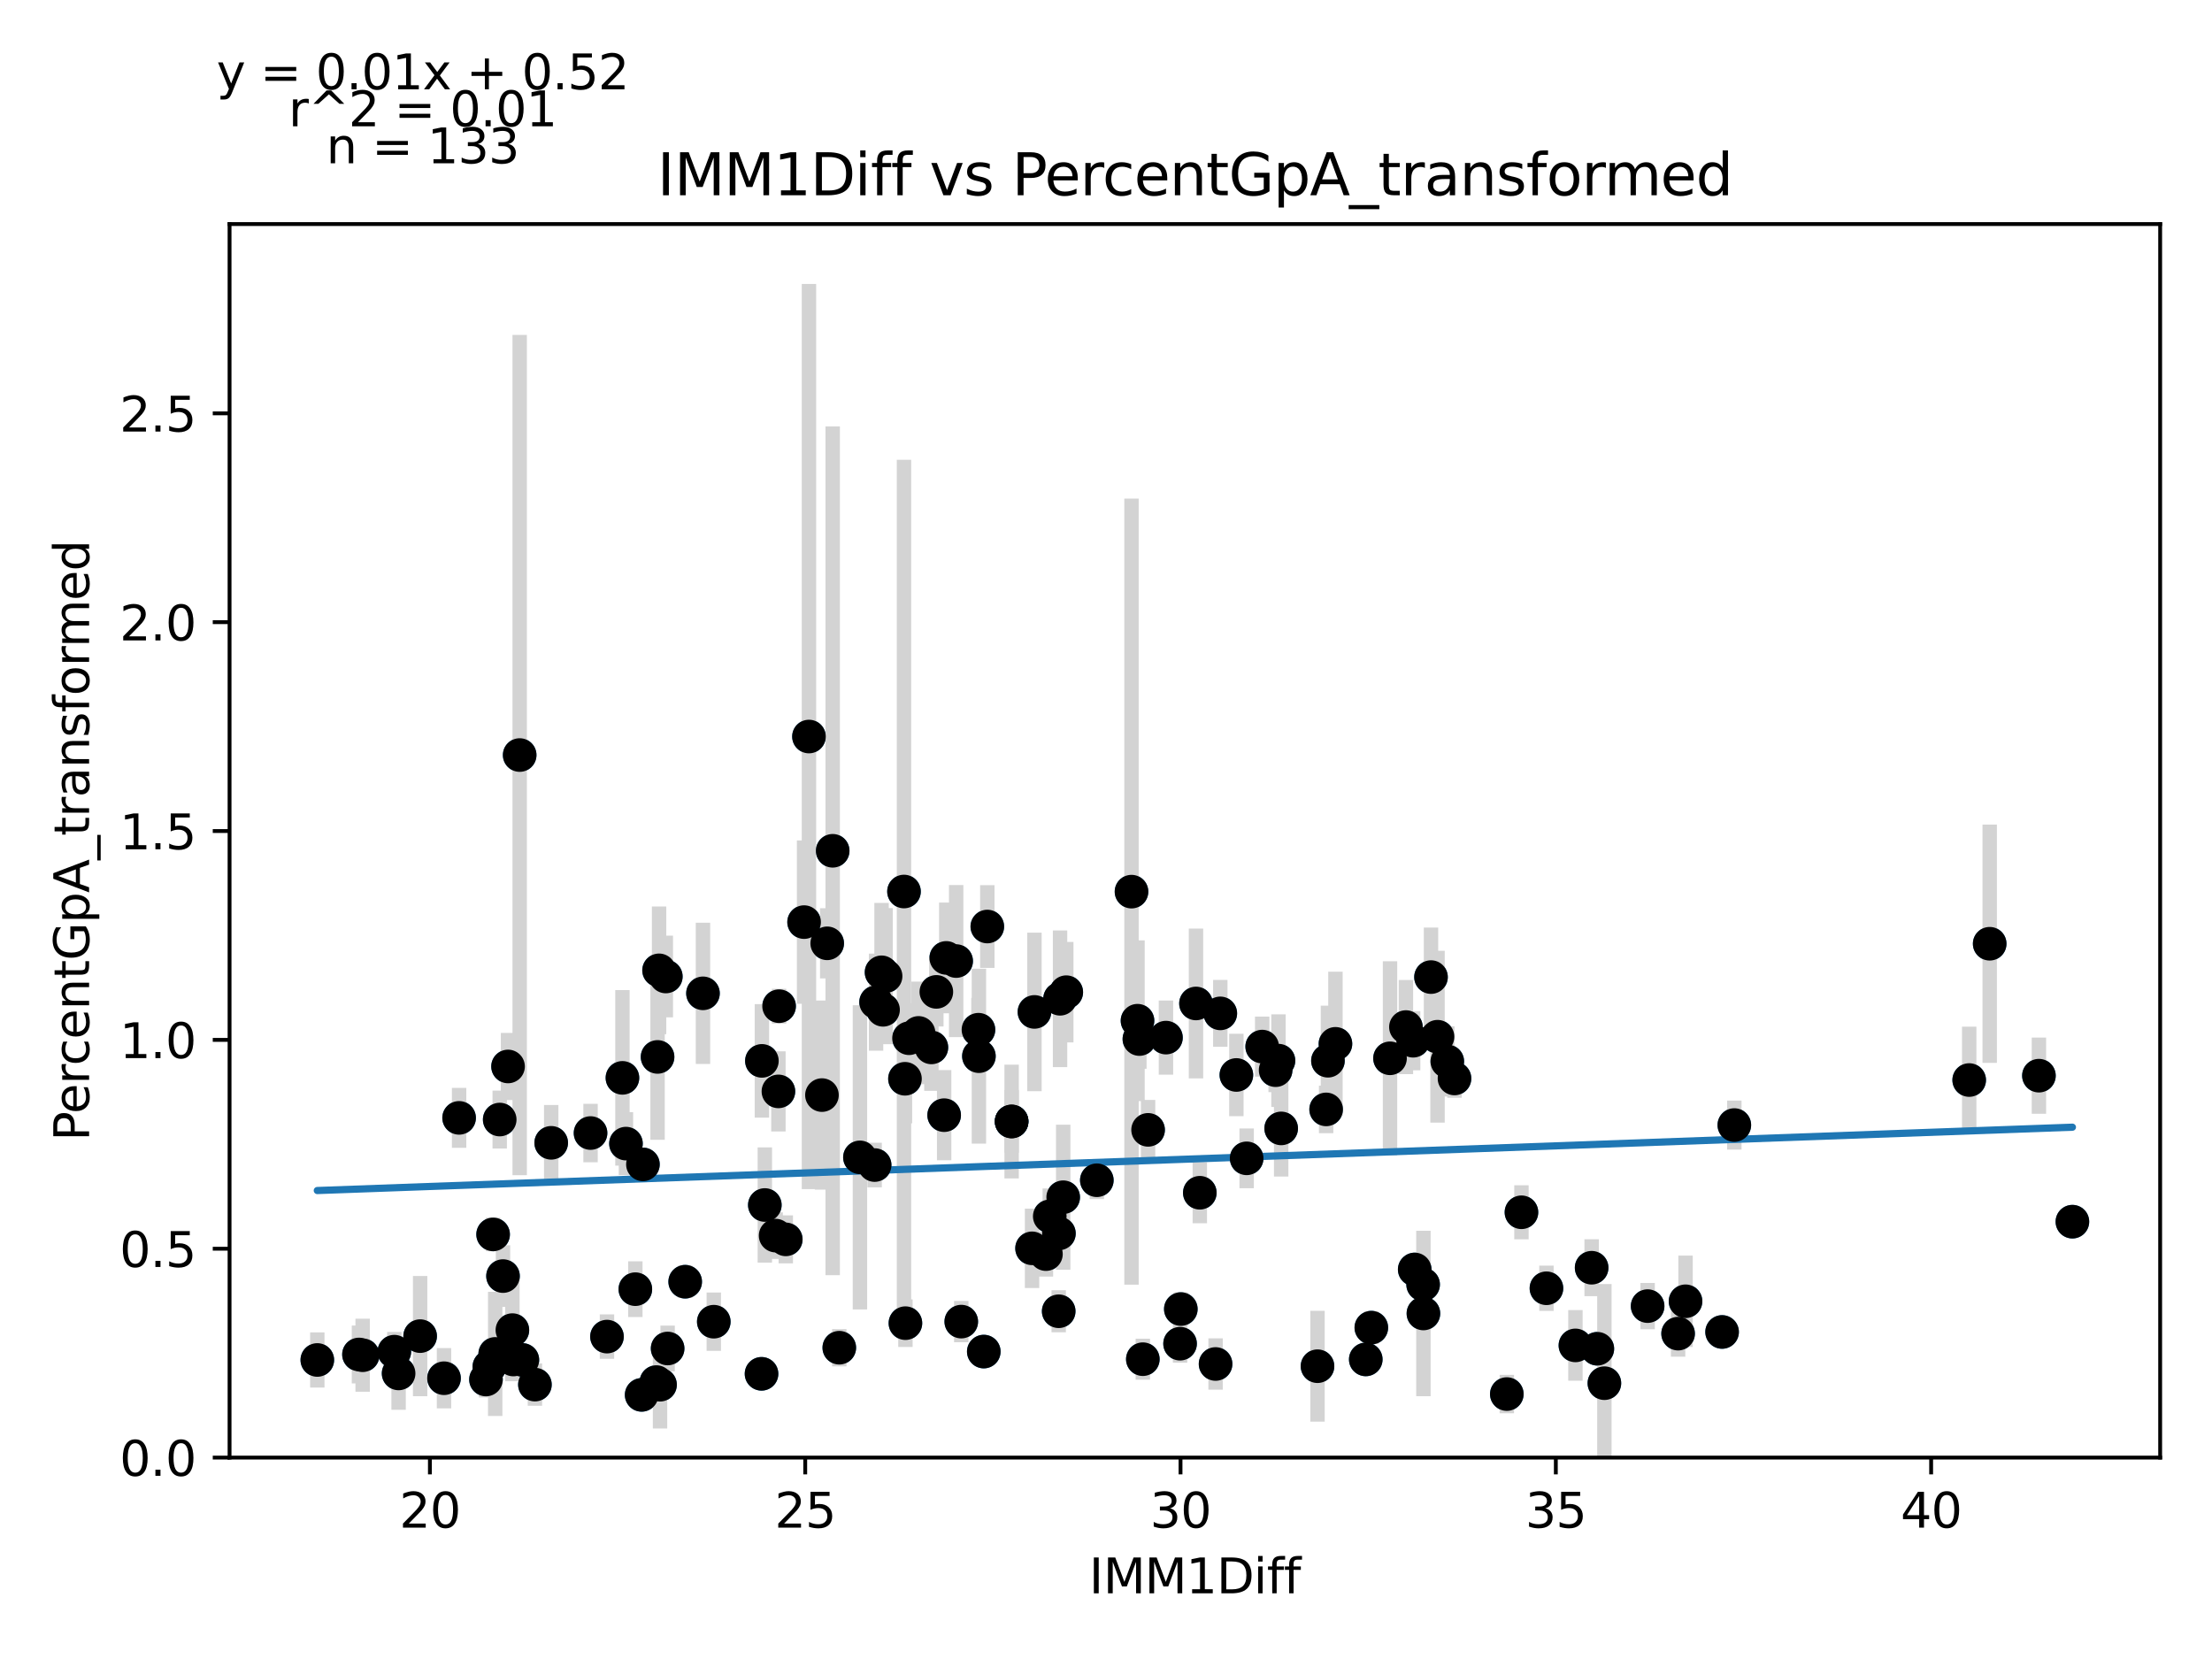 <?xml version="1.0" encoding="utf-8" standalone="no"?>
<!DOCTYPE svg PUBLIC "-//W3C//DTD SVG 1.1//EN"
  "http://www.w3.org/Graphics/SVG/1.1/DTD/svg11.dtd">
<svg xmlns:xlink="http://www.w3.org/1999/xlink" width="460.8pt" height="345.6pt" viewBox="0 0 460.8 345.6" xmlns="http://www.w3.org/2000/svg" version="1.1">
 <defs>
  <style type="text/css">*{stroke-linejoin: round; stroke-linecap: butt}</style>
 </defs>
 <g id="figure_1">
  <g id="patch_1">
   <path d="M 0 345.6 
L 460.8 345.6 
L 460.8 0 
L 0 0 
z
" style="fill: #ffffff"/>
  </g>
  <g id="axes_1">
   <g id="patch_2">
    <path d="M 47.821 303.64 
L 450 303.64 
L 450 46.676 
L 47.821 46.676 
z
" style="fill: #ffffff"/>
   </g>
   <g id="PathCollection_1">
    <defs>
     <path id="mce3c8a22c3" d="M 0 3 
C 0.796 3 1.559 2.684 2.121 2.121 
C 2.684 1.559 3 0.796 3 0 
C 3 -0.796 2.684 -1.559 2.121 -2.121 
C 1.559 -2.684 0.796 -3 0 -3 
C -0.796 -3 -1.559 -2.684 -2.121 -2.121 
C -2.684 -1.559 -3 -0.796 -3 0 
C -3 0.796 -2.684 1.559 -2.121 2.121 
C -1.559 2.684 -0.796 3 0 3 
z
" style="stroke: #1f77b4"/>
    </defs>
    <g clip-path="url(#p6c3e3c2b31)">
     <use xlink:href="#mce3c8a22c3" x="203.83" y="214.509" style="fill: #1f77b4; stroke: #1f77b4"/>
     <use xlink:href="#mce3c8a22c3" x="228.489" y="245.868" style="fill: #1f77b4; stroke: #1f77b4"/>
     <use xlink:href="#mce3c8a22c3" x="137.296" y="202.139" style="fill: #1f77b4; stroke: #1f77b4"/>
     <use xlink:href="#mce3c8a22c3" x="237.355" y="216.454" style="fill: #1f77b4; stroke: #1f77b4"/>
     <use xlink:href="#mce3c8a22c3" x="197.122" y="199.55" style="fill: #1f77b4; stroke: #1f77b4"/>
     <use xlink:href="#mce3c8a22c3" x="171.228" y="228.127" style="fill: #1f77b4; stroke: #1f77b4"/>
     <use xlink:href="#mce3c8a22c3" x="136.983" y="220.178" style="fill: #1f77b4; stroke: #1f77b4"/>
     <use xlink:href="#mce3c8a22c3" x="195.058" y="206.626" style="fill: #1f77b4; stroke: #1f77b4"/>
     <use xlink:href="#mce3c8a22c3" x="167.506" y="192.092" style="fill: #1f77b4; stroke: #1f77b4"/>
     <use xlink:href="#mce3c8a22c3" x="239.169" y="235.369" style="fill: #1f77b4; stroke: #1f77b4"/>
     <use xlink:href="#mce3c8a22c3" x="106.945" y="283.211" style="fill: #1f77b4; stroke: #1f77b4"/>
     <use xlink:href="#mce3c8a22c3" x="162.158" y="227.357" style="fill: #1f77b4; stroke: #1f77b4"/>
     <use xlink:href="#mce3c8a22c3" x="95.64" y="232.873" style="fill: #1f77b4; stroke: #1f77b4"/>
     <use xlink:href="#mce3c8a22c3" x="108.259" y="157.29" style="fill: #1f77b4; stroke: #1f77b4"/>
     <use xlink:href="#mce3c8a22c3" x="146.443" y="206.929" style="fill: #1f77b4; stroke: #1f77b4"/>
     <use xlink:href="#mce3c8a22c3" x="316.946" y="252.54" style="fill: #1f77b4; stroke: #1f77b4"/>
     <use xlink:href="#mce3c8a22c3" x="349.58" y="277.82" style="fill: #1f77b4; stroke: #1f77b4"/>
     <use xlink:href="#mce3c8a22c3" x="414.488" y="196.599" style="fill: #1f77b4; stroke: #1f77b4"/>
     <use xlink:href="#mce3c8a22c3" x="179.14" y="241.099" style="fill: #1f77b4; stroke: #1f77b4"/>
     <use xlink:href="#mce3c8a22c3" x="242.891" y="216.152" style="fill: #1f77b4; stroke: #1f77b4"/>
     <use xlink:href="#mce3c8a22c3" x="220.546" y="273.16" style="fill: #1f77b4; stroke: #1f77b4"/>
     <use xlink:href="#mce3c8a22c3" x="220.593" y="256.949" style="fill: #1f77b4; stroke: #1f77b4"/>
     <use xlink:href="#mce3c8a22c3" x="188.318" y="185.719" style="fill: #1f77b4; stroke: #1f77b4"/>
     <use xlink:href="#mce3c8a22c3" x="194.026" y="218.195" style="fill: #1f77b4; stroke: #1f77b4"/>
     <use xlink:href="#mce3c8a22c3" x="108.822" y="283.298" style="fill: #1f77b4; stroke: #1f77b4"/>
     <use xlink:href="#mce3c8a22c3" x="191.352" y="215.175" style="fill: #1f77b4; stroke: #1f77b4"/>
     <use xlink:href="#mce3c8a22c3" x="183.956" y="210.362" style="fill: #1f77b4; stroke: #1f77b4"/>
     <use xlink:href="#mce3c8a22c3" x="163.691" y="258.183" style="fill: #1f77b4; stroke: #1f77b4"/>
     <use xlink:href="#mce3c8a22c3" x="173.464" y="177.236" style="fill: #1f77b4; stroke: #1f77b4"/>
     <use xlink:href="#mce3c8a22c3" x="249.943" y="248.474" style="fill: #1f77b4; stroke: #1f77b4"/>
     <use xlink:href="#mce3c8a22c3" x="221.484" y="249.404" style="fill: #1f77b4; stroke: #1f77b4"/>
     <use xlink:href="#mce3c8a22c3" x="214.995" y="260.049" style="fill: #1f77b4; stroke: #1f77b4"/>
     <use xlink:href="#mce3c8a22c3" x="188.522" y="224.729" style="fill: #1f77b4; stroke: #1f77b4"/>
     <use xlink:href="#mce3c8a22c3" x="222.125" y="206.689" style="fill: #1f77b4; stroke: #1f77b4"/>
     <use xlink:href="#mce3c8a22c3" x="266.893" y="235.068" style="fill: #1f77b4; stroke: #1f77b4"/>
     <use xlink:href="#mce3c8a22c3" x="292.881" y="213.955" style="fill: #1f77b4; stroke: #1f77b4"/>
     <use xlink:href="#mce3c8a22c3" x="235.713" y="185.745" style="fill: #1f77b4; stroke: #1f77b4"/>
     <use xlink:href="#mce3c8a22c3" x="75.547" y="282.318" style="fill: #1f77b4; stroke: #1f77b4"/>
     <use xlink:href="#mce3c8a22c3" x="215.495" y="210.802" style="fill: #1f77b4; stroke: #1f77b4"/>
     <use xlink:href="#mce3c8a22c3" x="161.58" y="257.399" style="fill: #1f77b4; stroke: #1f77b4"/>
     <use xlink:href="#mce3c8a22c3" x="276.634" y="220.972" style="fill: #1f77b4; stroke: #1f77b4"/>
     <use xlink:href="#mce3c8a22c3" x="249.145" y="209.04" style="fill: #1f77b4; stroke: #1f77b4"/>
     <use xlink:href="#mce3c8a22c3" x="148.695" y="275.333" style="fill: #1f77b4; stroke: #1f77b4"/>
     <use xlink:href="#mce3c8a22c3" x="114.826" y="238.071" style="fill: #1f77b4; stroke: #1f77b4"/>
     <use xlink:href="#mce3c8a22c3" x="133.668" y="290.576" style="fill: #1f77b4; stroke: #1f77b4"/>
     <use xlink:href="#mce3c8a22c3" x="139.079" y="280.916" style="fill: #1f77b4; stroke: #1f77b4"/>
     <use xlink:href="#mce3c8a22c3" x="104.099" y="233.223" style="fill: #1f77b4; stroke: #1f77b4"/>
     <use xlink:href="#mce3c8a22c3" x="238.074" y="283.144" style="fill: #1f77b4; stroke: #1f77b4"/>
     <use xlink:href="#mce3c8a22c3" x="299.464" y="215.968" style="fill: #1f77b4; stroke: #1f77b4"/>
     <use xlink:href="#mce3c8a22c3" x="199.186" y="200.206" style="fill: #1f77b4; stroke: #1f77b4"/>
     <use xlink:href="#mce3c8a22c3" x="182.502" y="208.775" style="fill: #1f77b4; stroke: #1f77b4"/>
     <use xlink:href="#mce3c8a22c3" x="294.382" y="216.805" style="fill: #1f77b4; stroke: #1f77b4"/>
     <use xlink:href="#mce3c8a22c3" x="182.205" y="242.702" style="fill: #1f77b4; stroke: #1f77b4"/>
     <use xlink:href="#mce3c8a22c3" x="276.259" y="231.109" style="fill: #1f77b4; stroke: #1f77b4"/>
     <use xlink:href="#mce3c8a22c3" x="184.487" y="203.353" style="fill: #1f77b4; stroke: #1f77b4"/>
     <use xlink:href="#mce3c8a22c3" x="284.515" y="283.19" style="fill: #1f77b4; stroke: #1f77b4"/>
     <use xlink:href="#mce3c8a22c3" x="274.461" y="284.607" style="fill: #1f77b4; stroke: #1f77b4"/>
     <use xlink:href="#mce3c8a22c3" x="87.524" y="278.338" style="fill: #1f77b4; stroke: #1f77b4"/>
     <use xlink:href="#mce3c8a22c3" x="343.231" y="272.087" style="fill: #1f77b4; stroke: #1f77b4"/>
     <use xlink:href="#mce3c8a22c3" x="159.328" y="251.025" style="fill: #1f77b4; stroke: #1f77b4"/>
     <use xlink:href="#mce3c8a22c3" x="220.827" y="208.064" style="fill: #1f77b4; stroke: #1f77b4"/>
     <use xlink:href="#mce3c8a22c3" x="431.719" y="254.498" style="fill: #1f77b4; stroke: #1f77b4"/>
     <use xlink:href="#mce3c8a22c3" x="313.897" y="290.409" style="fill: #1f77b4; stroke: #1f77b4"/>
     <use xlink:href="#mce3c8a22c3" x="66.102" y="283.306" style="fill: #1f77b4; stroke: #1f77b4"/>
     <use xlink:href="#mce3c8a22c3" x="123.02" y="236.033" style="fill: #1f77b4; stroke: #1f77b4"/>
     <use xlink:href="#mce3c8a22c3" x="301.497" y="221.11" style="fill: #1f77b4; stroke: #1f77b4"/>
     <use xlink:href="#mce3c8a22c3" x="205.675" y="193.013" style="fill: #1f77b4; stroke: #1f77b4"/>
     <use xlink:href="#mce3c8a22c3" x="74.78" y="282.162" style="fill: #1f77b4; stroke: #1f77b4"/>
     <use xlink:href="#mce3c8a22c3" x="133.934" y="242.564" style="fill: #1f77b4; stroke: #1f77b4"/>
     <use xlink:href="#mce3c8a22c3" x="204.94" y="281.557" style="fill: #1f77b4; stroke: #1f77b4"/>
     <use xlink:href="#mce3c8a22c3" x="210.741" y="233.602" style="fill: #1f77b4; stroke: #1f77b4"/>
     <use xlink:href="#mce3c8a22c3" x="168.522" y="153.433" style="fill: #1f77b4; stroke: #1f77b4"/>
     <use xlink:href="#mce3c8a22c3" x="245.83" y="279.916" style="fill: #1f77b4; stroke: #1f77b4"/>
     <use xlink:href="#mce3c8a22c3" x="254.211" y="211.105" style="fill: #1f77b4; stroke: #1f77b4"/>
     <use xlink:href="#mce3c8a22c3" x="101.941" y="284.707" style="fill: #1f77b4; stroke: #1f77b4"/>
     <use xlink:href="#mce3c8a22c3" x="236.964" y="212.634" style="fill: #1f77b4; stroke: #1f77b4"/>
     <use xlink:href="#mce3c8a22c3" x="294.71" y="264.45" style="fill: #1f77b4; stroke: #1f77b4"/>
     <use xlink:href="#mce3c8a22c3" x="210.741" y="233.638" style="fill: #1f77b4; stroke: #1f77b4"/>
     <use xlink:href="#mce3c8a22c3" x="106.742" y="277.087" style="fill: #1f77b4; stroke: #1f77b4"/>
     <use xlink:href="#mce3c8a22c3" x="126.444" y="278.439" style="fill: #1f77b4; stroke: #1f77b4"/>
     <use xlink:href="#mce3c8a22c3" x="328.189" y="280.27" style="fill: #1f77b4; stroke: #1f77b4"/>
     <use xlink:href="#mce3c8a22c3" x="259.7" y="241.302" style="fill: #1f77b4; stroke: #1f77b4"/>
     <use xlink:href="#mce3c8a22c3" x="102.723" y="257.151" style="fill: #1f77b4; stroke: #1f77b4"/>
     <use xlink:href="#mce3c8a22c3" x="296.524" y="273.618" style="fill: #1f77b4; stroke: #1f77b4"/>
     <use xlink:href="#mce3c8a22c3" x="132.355" y="268.559" style="fill: #1f77b4; stroke: #1f77b4"/>
     <use xlink:href="#mce3c8a22c3" x="162.299" y="209.606" style="fill: #1f77b4; stroke: #1f77b4"/>
     <use xlink:href="#mce3c8a22c3" x="257.558" y="223.936" style="fill: #1f77b4; stroke: #1f77b4"/>
     <use xlink:href="#mce3c8a22c3" x="188.616" y="275.639" style="fill: #1f77b4; stroke: #1f77b4"/>
     <use xlink:href="#mce3c8a22c3" x="278.198" y="217.449" style="fill: #1f77b4; stroke: #1f77b4"/>
     <use xlink:href="#mce3c8a22c3" x="410.219" y="224.992" style="fill: #1f77b4; stroke: #1f77b4"/>
     <use xlink:href="#mce3c8a22c3" x="289.566" y="220.463" style="fill: #1f77b4; stroke: #1f77b4"/>
     <use xlink:href="#mce3c8a22c3" x="104.787" y="265.83" style="fill: #1f77b4; stroke: #1f77b4"/>
     <use xlink:href="#mce3c8a22c3" x="322.153" y="268.37" style="fill: #1f77b4; stroke: #1f77b4"/>
     <use xlink:href="#mce3c8a22c3" x="189.366" y="216.283" style="fill: #1f77b4; stroke: #1f77b4"/>
     <use xlink:href="#mce3c8a22c3" x="103.161" y="282.043" style="fill: #1f77b4; stroke: #1f77b4"/>
     <use xlink:href="#mce3c8a22c3" x="298.104" y="203.545" style="fill: #1f77b4; stroke: #1f77b4"/>
     <use xlink:href="#mce3c8a22c3" x="217.887" y="261.254" style="fill: #1f77b4; stroke: #1f77b4"/>
     <use xlink:href="#mce3c8a22c3" x="172.322" y="196.511" style="fill: #1f77b4; stroke: #1f77b4"/>
     <use xlink:href="#mce3c8a22c3" x="200.249" y="275.316" style="fill: #1f77b4; stroke: #1f77b4"/>
     <use xlink:href="#mce3c8a22c3" x="130.4" y="238.235" style="fill: #1f77b4; stroke: #1f77b4"/>
     <use xlink:href="#mce3c8a22c3" x="424.745" y="224.083" style="fill: #1f77b4; stroke: #1f77b4"/>
     <use xlink:href="#mce3c8a22c3" x="105.835" y="222.164" style="fill: #1f77b4; stroke: #1f77b4"/>
     <use xlink:href="#mce3c8a22c3" x="218.685" y="253.383" style="fill: #1f77b4; stroke: #1f77b4"/>
     <use xlink:href="#mce3c8a22c3" x="196.684" y="232.31" style="fill: #1f77b4; stroke: #1f77b4"/>
     <use xlink:href="#mce3c8a22c3" x="331.566" y="264.089" style="fill: #1f77b4; stroke: #1f77b4"/>
     <use xlink:href="#mce3c8a22c3" x="262.937" y="218.023" style="fill: #1f77b4; stroke: #1f77b4"/>
     <use xlink:href="#mce3c8a22c3" x="101.238" y="287.379" style="fill: #1f77b4; stroke: #1f77b4"/>
     <use xlink:href="#mce3c8a22c3" x="158.64" y="286.191" style="fill: #1f77b4; stroke: #1f77b4"/>
     <use xlink:href="#mce3c8a22c3" x="142.738" y="267.004" style="fill: #1f77b4; stroke: #1f77b4"/>
     <use xlink:href="#mce3c8a22c3" x="332.755" y="280.97" style="fill: #1f77b4; stroke: #1f77b4"/>
     <use xlink:href="#mce3c8a22c3" x="136.733" y="287.912" style="fill: #1f77b4; stroke: #1f77b4"/>
     <use xlink:href="#mce3c8a22c3" x="361.292" y="234.37" style="fill: #1f77b4; stroke: #1f77b4"/>
     <use xlink:href="#mce3c8a22c3" x="265.736" y="222.938" style="fill: #1f77b4; stroke: #1f77b4"/>
     <use xlink:href="#mce3c8a22c3" x="203.924" y="220.021" style="fill: #1f77b4; stroke: #1f77b4"/>
     <use xlink:href="#mce3c8a22c3" x="285.672" y="276.57" style="fill: #1f77b4; stroke: #1f77b4"/>
     <use xlink:href="#mce3c8a22c3" x="129.665" y="224.538" style="fill: #1f77b4; stroke: #1f77b4"/>
     <use xlink:href="#mce3c8a22c3" x="351.128" y="271.078" style="fill: #1f77b4; stroke: #1f77b4"/>
     <use xlink:href="#mce3c8a22c3" x="138.703" y="203.422" style="fill: #1f77b4; stroke: #1f77b4"/>
     <use xlink:href="#mce3c8a22c3" x="158.718" y="221" style="fill: #1f77b4; stroke: #1f77b4"/>
     <use xlink:href="#mce3c8a22c3" x="82.145" y="281.579" style="fill: #1f77b4; stroke: #1f77b4"/>
     <use xlink:href="#mce3c8a22c3" x="358.743" y="277.473" style="fill: #1f77b4; stroke: #1f77b4"/>
     <use xlink:href="#mce3c8a22c3" x="111.433" y="288.439" style="fill: #1f77b4; stroke: #1f77b4"/>
     <use xlink:href="#mce3c8a22c3" x="296.462" y="267.586" style="fill: #1f77b4; stroke: #1f77b4"/>
     <use xlink:href="#mce3c8a22c3" x="83.037" y="286.111" style="fill: #1f77b4; stroke: #1f77b4"/>
     <use xlink:href="#mce3c8a22c3" x="302.998" y="224.661" style="fill: #1f77b4; stroke: #1f77b4"/>
     <use xlink:href="#mce3c8a22c3" x="245.987" y="272.702" style="fill: #1f77b4; stroke: #1f77b4"/>
     <use xlink:href="#mce3c8a22c3" x="137.499" y="288.462" style="fill: #1f77b4; stroke: #1f77b4"/>
     <use xlink:href="#mce3c8a22c3" x="183.643" y="202.548" style="fill: #1f77b4; stroke: #1f77b4"/>
     <use xlink:href="#mce3c8a22c3" x="334.224" y="288.143" style="fill: #1f77b4; stroke: #1f77b4"/>
     <use xlink:href="#mce3c8a22c3" x="92.497" y="287.109" style="fill: #1f77b4; stroke: #1f77b4"/>
     <use xlink:href="#mce3c8a22c3" x="253.226" y="284.143" style="fill: #1f77b4; stroke: #1f77b4"/>
     <use xlink:href="#mce3c8a22c3" x="174.84" y="280.754" style="fill: #1f77b4; stroke: #1f77b4"/>
     <use xlink:href="#mce3c8a22c3" x="266.33" y="220.951" style="fill: #1f77b4; stroke: #1f77b4"/>
    </g>
   </g>
   <g id="matplotlib.axis_1">
    <g id="xtick_1">
     <g id="line2d_1">
      <defs>
       <path id="m103ab4665a" d="M 0 0 
L 0 3.5 
" style="stroke: #000000; stroke-width: 0.8"/>
      </defs>
      <g>
       <use xlink:href="#m103ab4665a" x="89.557" y="303.64" style="stroke: #000000; stroke-width: 0.8"/>
      </g>
     </g>
     <g id="text_1">
      <!-- 20 -->
      <g transform="translate(83.195 318.238)scale(0.1 -0.1)">
       <defs>
        <path id="DejaVuSans-32" d="M 1228 531 
L 3431 531 
L 3431 0 
L 469 0 
L 469 531 
Q 828 903 1448 1529 
Q 2069 2156 2228 2338 
Q 2531 2678 2651 2914 
Q 2772 3150 2772 3378 
Q 2772 3750 2511 3984 
Q 2250 4219 1831 4219 
Q 1534 4219 1204 4116 
Q 875 4013 500 3803 
L 500 4441 
Q 881 4594 1212 4672 
Q 1544 4750 1819 4750 
Q 2544 4750 2975 4387 
Q 3406 4025 3406 3419 
Q 3406 3131 3298 2873 
Q 3191 2616 2906 2266 
Q 2828 2175 2409 1742 
Q 1991 1309 1228 531 
z
" transform="scale(0.016)"/>
        <path id="DejaVuSans-30" d="M 2034 4250 
Q 1547 4250 1301 3770 
Q 1056 3291 1056 2328 
Q 1056 1369 1301 889 
Q 1547 409 2034 409 
Q 2525 409 2770 889 
Q 3016 1369 3016 2328 
Q 3016 3291 2770 3770 
Q 2525 4250 2034 4250 
z
M 2034 4750 
Q 2819 4750 3233 4129 
Q 3647 3509 3647 2328 
Q 3647 1150 3233 529 
Q 2819 -91 2034 -91 
Q 1250 -91 836 529 
Q 422 1150 422 2328 
Q 422 3509 836 4129 
Q 1250 4750 2034 4750 
z
" transform="scale(0.016)"/>
       </defs>
       <use xlink:href="#DejaVuSans-32"/>
       <use xlink:href="#DejaVuSans-30" x="63.623"/>
      </g>
     </g>
    </g>
    <g id="xtick_2">
     <g id="line2d_2">
      <g>
       <use xlink:href="#m103ab4665a" x="167.741" y="303.64" style="stroke: #000000; stroke-width: 0.8"/>
      </g>
     </g>
     <g id="text_2">
      <!-- 25 -->
      <g transform="translate(161.378 318.238)scale(0.1 -0.1)">
       <defs>
        <path id="DejaVuSans-35" d="M 691 4666 
L 3169 4666 
L 3169 4134 
L 1269 4134 
L 1269 2991 
Q 1406 3038 1543 3061 
Q 1681 3084 1819 3084 
Q 2600 3084 3056 2656 
Q 3513 2228 3513 1497 
Q 3513 744 3044 326 
Q 2575 -91 1722 -91 
Q 1428 -91 1123 -41 
Q 819 9 494 109 
L 494 744 
Q 775 591 1075 516 
Q 1375 441 1709 441 
Q 2250 441 2565 725 
Q 2881 1009 2881 1497 
Q 2881 1984 2565 2268 
Q 2250 2553 1709 2553 
Q 1456 2553 1204 2497 
Q 953 2441 691 2322 
L 691 4666 
z
" transform="scale(0.016)"/>
       </defs>
       <use xlink:href="#DejaVuSans-32"/>
       <use xlink:href="#DejaVuSans-35" x="63.623"/>
      </g>
     </g>
    </g>
    <g id="xtick_3">
     <g id="line2d_3">
      <g>
       <use xlink:href="#m103ab4665a" x="245.924" y="303.64" style="stroke: #000000; stroke-width: 0.8"/>
      </g>
     </g>
     <g id="text_3">
      <!-- 30 -->
      <g transform="translate(239.562 318.238)scale(0.1 -0.1)">
       <defs>
        <path id="DejaVuSans-33" d="M 2597 2516 
Q 3050 2419 3304 2112 
Q 3559 1806 3559 1356 
Q 3559 666 3084 287 
Q 2609 -91 1734 -91 
Q 1441 -91 1130 -33 
Q 819 25 488 141 
L 488 750 
Q 750 597 1062 519 
Q 1375 441 1716 441 
Q 2309 441 2620 675 
Q 2931 909 2931 1356 
Q 2931 1769 2642 2001 
Q 2353 2234 1838 2234 
L 1294 2234 
L 1294 2753 
L 1863 2753 
Q 2328 2753 2575 2939 
Q 2822 3125 2822 3475 
Q 2822 3834 2567 4026 
Q 2313 4219 1838 4219 
Q 1578 4219 1281 4162 
Q 984 4106 628 3988 
L 628 4550 
Q 988 4650 1302 4700 
Q 1616 4750 1894 4750 
Q 2613 4750 3031 4423 
Q 3450 4097 3450 3541 
Q 3450 3153 3228 2886 
Q 3006 2619 2597 2516 
z
" transform="scale(0.016)"/>
       </defs>
       <use xlink:href="#DejaVuSans-33"/>
       <use xlink:href="#DejaVuSans-30" x="63.623"/>
      </g>
     </g>
    </g>
    <g id="xtick_4">
     <g id="line2d_4">
      <g>
       <use xlink:href="#m103ab4665a" x="324.107" y="303.64" style="stroke: #000000; stroke-width: 0.8"/>
      </g>
     </g>
     <g id="text_4">
      <!-- 35 -->
      <g transform="translate(317.745 318.238)scale(0.1 -0.1)">
       <use xlink:href="#DejaVuSans-33"/>
       <use xlink:href="#DejaVuSans-35" x="63.623"/>
      </g>
     </g>
    </g>
    <g id="xtick_5">
     <g id="line2d_5">
      <g>
       <use xlink:href="#m103ab4665a" x="402.291" y="303.64" style="stroke: #000000; stroke-width: 0.8"/>
      </g>
     </g>
     <g id="text_5">
      <!-- 40 -->
      <g transform="translate(395.928 318.238)scale(0.1 -0.1)">
       <defs>
        <path id="DejaVuSans-34" d="M 2419 4116 
L 825 1625 
L 2419 1625 
L 2419 4116 
z
M 2253 4666 
L 3047 4666 
L 3047 1625 
L 3713 1625 
L 3713 1100 
L 3047 1100 
L 3047 0 
L 2419 0 
L 2419 1100 
L 313 1100 
L 313 1709 
L 2253 4666 
z
" transform="scale(0.016)"/>
       </defs>
       <use xlink:href="#DejaVuSans-34"/>
       <use xlink:href="#DejaVuSans-30" x="63.623"/>
      </g>
     </g>
    </g>
    <g id="text_6">
     <!-- IMM1Diff -->
     <g transform="translate(226.867 331.917)scale(0.1 -0.1)">
      <defs>
       <path id="DejaVuSans-49" d="M 628 4666 
L 1259 4666 
L 1259 0 
L 628 0 
L 628 4666 
z
" transform="scale(0.016)"/>
       <path id="DejaVuSans-4d" d="M 628 4666 
L 1569 4666 
L 2759 1491 
L 3956 4666 
L 4897 4666 
L 4897 0 
L 4281 0 
L 4281 4097 
L 3078 897 
L 2444 897 
L 1241 4097 
L 1241 0 
L 628 0 
L 628 4666 
z
" transform="scale(0.016)"/>
       <path id="DejaVuSans-31" d="M 794 531 
L 1825 531 
L 1825 4091 
L 703 3866 
L 703 4441 
L 1819 4666 
L 2450 4666 
L 2450 531 
L 3481 531 
L 3481 0 
L 794 0 
L 794 531 
z
" transform="scale(0.016)"/>
       <path id="DejaVuSans-44" d="M 1259 4147 
L 1259 519 
L 2022 519 
Q 2988 519 3436 956 
Q 3884 1394 3884 2338 
Q 3884 3275 3436 3711 
Q 2988 4147 2022 4147 
L 1259 4147 
z
M 628 4666 
L 1925 4666 
Q 3281 4666 3915 4102 
Q 4550 3538 4550 2338 
Q 4550 1131 3912 565 
Q 3275 0 1925 0 
L 628 0 
L 628 4666 
z
" transform="scale(0.016)"/>
       <path id="DejaVuSans-69" d="M 603 3500 
L 1178 3500 
L 1178 0 
L 603 0 
L 603 3500 
z
M 603 4863 
L 1178 4863 
L 1178 4134 
L 603 4134 
L 603 4863 
z
" transform="scale(0.016)"/>
       <path id="DejaVuSans-66" d="M 2375 4863 
L 2375 4384 
L 1825 4384 
Q 1516 4384 1395 4259 
Q 1275 4134 1275 3809 
L 1275 3500 
L 2222 3500 
L 2222 3053 
L 1275 3053 
L 1275 0 
L 697 0 
L 697 3053 
L 147 3053 
L 147 3500 
L 697 3500 
L 697 3744 
Q 697 4328 969 4595 
Q 1241 4863 1831 4863 
L 2375 4863 
z
" transform="scale(0.016)"/>
      </defs>
      <use xlink:href="#DejaVuSans-49"/>
      <use xlink:href="#DejaVuSans-4d" x="29.492"/>
      <use xlink:href="#DejaVuSans-4d" x="115.771"/>
      <use xlink:href="#DejaVuSans-31" x="202.051"/>
      <use xlink:href="#DejaVuSans-44" x="265.674"/>
      <use xlink:href="#DejaVuSans-69" x="342.676"/>
      <use xlink:href="#DejaVuSans-66" x="370.459"/>
      <use xlink:href="#DejaVuSans-66" x="405.664"/>
     </g>
    </g>
   </g>
   <g id="matplotlib.axis_2">
    <g id="ytick_1">
     <g id="line2d_6">
      <defs>
       <path id="m8fbf49833c" d="M 0 0 
L -3.5 0 
" style="stroke: #000000; stroke-width: 0.8"/>
      </defs>
      <g>
       <use xlink:href="#m8fbf49833c" x="47.821" y="303.64" style="stroke: #000000; stroke-width: 0.8"/>
      </g>
     </g>
     <g id="text_7">
      <!-- 0.0 -->
      <g transform="translate(24.918 307.439)scale(0.1 -0.1)">
       <defs>
        <path id="DejaVuSans-2e" d="M 684 794 
L 1344 794 
L 1344 0 
L 684 0 
L 684 794 
z
" transform="scale(0.016)"/>
       </defs>
       <use xlink:href="#DejaVuSans-30"/>
       <use xlink:href="#DejaVuSans-2e" x="63.623"/>
       <use xlink:href="#DejaVuSans-30" x="95.41"/>
      </g>
     </g>
    </g>
    <g id="ytick_2">
     <g id="line2d_7">
      <g>
       <use xlink:href="#m8fbf49833c" x="47.821" y="260.133" style="stroke: #000000; stroke-width: 0.8"/>
      </g>
     </g>
     <g id="text_8">
      <!-- 0.5 -->
      <g transform="translate(24.918 263.932)scale(0.1 -0.1)">
       <use xlink:href="#DejaVuSans-30"/>
       <use xlink:href="#DejaVuSans-2e" x="63.623"/>
       <use xlink:href="#DejaVuSans-35" x="95.41"/>
      </g>
     </g>
    </g>
    <g id="ytick_3">
     <g id="line2d_8">
      <g>
       <use xlink:href="#m8fbf49833c" x="47.821" y="216.625" style="stroke: #000000; stroke-width: 0.8"/>
      </g>
     </g>
     <g id="text_9">
      <!-- 1.0 -->
      <g transform="translate(24.918 220.424)scale(0.1 -0.1)">
       <use xlink:href="#DejaVuSans-31"/>
       <use xlink:href="#DejaVuSans-2e" x="63.623"/>
       <use xlink:href="#DejaVuSans-30" x="95.41"/>
      </g>
     </g>
    </g>
    <g id="ytick_4">
     <g id="line2d_9">
      <g>
       <use xlink:href="#m8fbf49833c" x="47.821" y="173.118" style="stroke: #000000; stroke-width: 0.8"/>
      </g>
     </g>
     <g id="text_10">
      <!-- 1.5 -->
      <g transform="translate(24.918 176.917)scale(0.1 -0.1)">
       <use xlink:href="#DejaVuSans-31"/>
       <use xlink:href="#DejaVuSans-2e" x="63.623"/>
       <use xlink:href="#DejaVuSans-35" x="95.41"/>
      </g>
     </g>
    </g>
    <g id="ytick_5">
     <g id="line2d_10">
      <g>
       <use xlink:href="#m8fbf49833c" x="47.821" y="129.611" style="stroke: #000000; stroke-width: 0.8"/>
      </g>
     </g>
     <g id="text_11">
      <!-- 2.0 -->
      <g transform="translate(24.918 133.41)scale(0.1 -0.1)">
       <use xlink:href="#DejaVuSans-32"/>
       <use xlink:href="#DejaVuSans-2e" x="63.623"/>
       <use xlink:href="#DejaVuSans-30" x="95.41"/>
      </g>
     </g>
    </g>
    <g id="ytick_6">
     <g id="line2d_11">
      <g>
       <use xlink:href="#m8fbf49833c" x="47.821" y="86.103" style="stroke: #000000; stroke-width: 0.8"/>
      </g>
     </g>
     <g id="text_12">
      <!-- 2.5 -->
      <g transform="translate(24.918 89.902)scale(0.1 -0.1)">
       <use xlink:href="#DejaVuSans-32"/>
       <use xlink:href="#DejaVuSans-2e" x="63.623"/>
       <use xlink:href="#DejaVuSans-35" x="95.41"/>
      </g>
     </g>
    </g>
    <g id="text_13">
     <!-- PercentGpA_transformed -->
     <g transform="translate(18.56 237.696)rotate(-90)scale(0.1 -0.1)">
      <defs>
       <path id="DejaVuSans-50" d="M 1259 4147 
L 1259 2394 
L 2053 2394 
Q 2494 2394 2734 2622 
Q 2975 2850 2975 3272 
Q 2975 3691 2734 3919 
Q 2494 4147 2053 4147 
L 1259 4147 
z
M 628 4666 
L 2053 4666 
Q 2838 4666 3239 4311 
Q 3641 3956 3641 3272 
Q 3641 2581 3239 2228 
Q 2838 1875 2053 1875 
L 1259 1875 
L 1259 0 
L 628 0 
L 628 4666 
z
" transform="scale(0.016)"/>
       <path id="DejaVuSans-65" d="M 3597 1894 
L 3597 1613 
L 953 1613 
Q 991 1019 1311 708 
Q 1631 397 2203 397 
Q 2534 397 2845 478 
Q 3156 559 3463 722 
L 3463 178 
Q 3153 47 2828 -22 
Q 2503 -91 2169 -91 
Q 1331 -91 842 396 
Q 353 884 353 1716 
Q 353 2575 817 3079 
Q 1281 3584 2069 3584 
Q 2775 3584 3186 3129 
Q 3597 2675 3597 1894 
z
M 3022 2063 
Q 3016 2534 2758 2815 
Q 2500 3097 2075 3097 
Q 1594 3097 1305 2825 
Q 1016 2553 972 2059 
L 3022 2063 
z
" transform="scale(0.016)"/>
       <path id="DejaVuSans-72" d="M 2631 2963 
Q 2534 3019 2420 3045 
Q 2306 3072 2169 3072 
Q 1681 3072 1420 2755 
Q 1159 2438 1159 1844 
L 1159 0 
L 581 0 
L 581 3500 
L 1159 3500 
L 1159 2956 
Q 1341 3275 1631 3429 
Q 1922 3584 2338 3584 
Q 2397 3584 2469 3576 
Q 2541 3569 2628 3553 
L 2631 2963 
z
" transform="scale(0.016)"/>
       <path id="DejaVuSans-63" d="M 3122 3366 
L 3122 2828 
Q 2878 2963 2633 3030 
Q 2388 3097 2138 3097 
Q 1578 3097 1268 2742 
Q 959 2388 959 1747 
Q 959 1106 1268 751 
Q 1578 397 2138 397 
Q 2388 397 2633 464 
Q 2878 531 3122 666 
L 3122 134 
Q 2881 22 2623 -34 
Q 2366 -91 2075 -91 
Q 1284 -91 818 406 
Q 353 903 353 1747 
Q 353 2603 823 3093 
Q 1294 3584 2113 3584 
Q 2378 3584 2631 3529 
Q 2884 3475 3122 3366 
z
" transform="scale(0.016)"/>
       <path id="DejaVuSans-6e" d="M 3513 2113 
L 3513 0 
L 2938 0 
L 2938 2094 
Q 2938 2591 2744 2837 
Q 2550 3084 2163 3084 
Q 1697 3084 1428 2787 
Q 1159 2491 1159 1978 
L 1159 0 
L 581 0 
L 581 3500 
L 1159 3500 
L 1159 2956 
Q 1366 3272 1645 3428 
Q 1925 3584 2291 3584 
Q 2894 3584 3203 3211 
Q 3513 2838 3513 2113 
z
" transform="scale(0.016)"/>
       <path id="DejaVuSans-74" d="M 1172 4494 
L 1172 3500 
L 2356 3500 
L 2356 3053 
L 1172 3053 
L 1172 1153 
Q 1172 725 1289 603 
Q 1406 481 1766 481 
L 2356 481 
L 2356 0 
L 1766 0 
Q 1100 0 847 248 
Q 594 497 594 1153 
L 594 3053 
L 172 3053 
L 172 3500 
L 594 3500 
L 594 4494 
L 1172 4494 
z
" transform="scale(0.016)"/>
       <path id="DejaVuSans-47" d="M 3809 666 
L 3809 1919 
L 2778 1919 
L 2778 2438 
L 4434 2438 
L 4434 434 
Q 4069 175 3628 42 
Q 3188 -91 2688 -91 
Q 1594 -91 976 548 
Q 359 1188 359 2328 
Q 359 3472 976 4111 
Q 1594 4750 2688 4750 
Q 3144 4750 3555 4637 
Q 3966 4525 4313 4306 
L 4313 3634 
Q 3963 3931 3569 4081 
Q 3175 4231 2741 4231 
Q 1884 4231 1454 3753 
Q 1025 3275 1025 2328 
Q 1025 1384 1454 906 
Q 1884 428 2741 428 
Q 3075 428 3337 486 
Q 3600 544 3809 666 
z
" transform="scale(0.016)"/>
       <path id="DejaVuSans-70" d="M 1159 525 
L 1159 -1331 
L 581 -1331 
L 581 3500 
L 1159 3500 
L 1159 2969 
Q 1341 3281 1617 3432 
Q 1894 3584 2278 3584 
Q 2916 3584 3314 3078 
Q 3713 2572 3713 1747 
Q 3713 922 3314 415 
Q 2916 -91 2278 -91 
Q 1894 -91 1617 61 
Q 1341 213 1159 525 
z
M 3116 1747 
Q 3116 2381 2855 2742 
Q 2594 3103 2138 3103 
Q 1681 3103 1420 2742 
Q 1159 2381 1159 1747 
Q 1159 1113 1420 752 
Q 1681 391 2138 391 
Q 2594 391 2855 752 
Q 3116 1113 3116 1747 
z
" transform="scale(0.016)"/>
       <path id="DejaVuSans-41" d="M 2188 4044 
L 1331 1722 
L 3047 1722 
L 2188 4044 
z
M 1831 4666 
L 2547 4666 
L 4325 0 
L 3669 0 
L 3244 1197 
L 1141 1197 
L 716 0 
L 50 0 
L 1831 4666 
z
" transform="scale(0.016)"/>
       <path id="DejaVuSans-5f" d="M 3263 -1063 
L 3263 -1509 
L -63 -1509 
L -63 -1063 
L 3263 -1063 
z
" transform="scale(0.016)"/>
       <path id="DejaVuSans-61" d="M 2194 1759 
Q 1497 1759 1228 1600 
Q 959 1441 959 1056 
Q 959 750 1161 570 
Q 1363 391 1709 391 
Q 2188 391 2477 730 
Q 2766 1069 2766 1631 
L 2766 1759 
L 2194 1759 
z
M 3341 1997 
L 3341 0 
L 2766 0 
L 2766 531 
Q 2569 213 2275 61 
Q 1981 -91 1556 -91 
Q 1019 -91 701 211 
Q 384 513 384 1019 
Q 384 1609 779 1909 
Q 1175 2209 1959 2209 
L 2766 2209 
L 2766 2266 
Q 2766 2663 2505 2880 
Q 2244 3097 1772 3097 
Q 1472 3097 1187 3025 
Q 903 2953 641 2809 
L 641 3341 
Q 956 3463 1253 3523 
Q 1550 3584 1831 3584 
Q 2591 3584 2966 3190 
Q 3341 2797 3341 1997 
z
" transform="scale(0.016)"/>
       <path id="DejaVuSans-73" d="M 2834 3397 
L 2834 2853 
Q 2591 2978 2328 3040 
Q 2066 3103 1784 3103 
Q 1356 3103 1142 2972 
Q 928 2841 928 2578 
Q 928 2378 1081 2264 
Q 1234 2150 1697 2047 
L 1894 2003 
Q 2506 1872 2764 1633 
Q 3022 1394 3022 966 
Q 3022 478 2636 193 
Q 2250 -91 1575 -91 
Q 1294 -91 989 -36 
Q 684 19 347 128 
L 347 722 
Q 666 556 975 473 
Q 1284 391 1588 391 
Q 1994 391 2212 530 
Q 2431 669 2431 922 
Q 2431 1156 2273 1281 
Q 2116 1406 1581 1522 
L 1381 1569 
Q 847 1681 609 1914 
Q 372 2147 372 2553 
Q 372 3047 722 3315 
Q 1072 3584 1716 3584 
Q 2034 3584 2315 3537 
Q 2597 3491 2834 3397 
z
" transform="scale(0.016)"/>
       <path id="DejaVuSans-6f" d="M 1959 3097 
Q 1497 3097 1228 2736 
Q 959 2375 959 1747 
Q 959 1119 1226 758 
Q 1494 397 1959 397 
Q 2419 397 2687 759 
Q 2956 1122 2956 1747 
Q 2956 2369 2687 2733 
Q 2419 3097 1959 3097 
z
M 1959 3584 
Q 2709 3584 3137 3096 
Q 3566 2609 3566 1747 
Q 3566 888 3137 398 
Q 2709 -91 1959 -91 
Q 1206 -91 779 398 
Q 353 888 353 1747 
Q 353 2609 779 3096 
Q 1206 3584 1959 3584 
z
" transform="scale(0.016)"/>
       <path id="DejaVuSans-6d" d="M 3328 2828 
Q 3544 3216 3844 3400 
Q 4144 3584 4550 3584 
Q 5097 3584 5394 3201 
Q 5691 2819 5691 2113 
L 5691 0 
L 5113 0 
L 5113 2094 
Q 5113 2597 4934 2840 
Q 4756 3084 4391 3084 
Q 3944 3084 3684 2787 
Q 3425 2491 3425 1978 
L 3425 0 
L 2847 0 
L 2847 2094 
Q 2847 2600 2669 2842 
Q 2491 3084 2119 3084 
Q 1678 3084 1418 2786 
Q 1159 2488 1159 1978 
L 1159 0 
L 581 0 
L 581 3500 
L 1159 3500 
L 1159 2956 
Q 1356 3278 1631 3431 
Q 1906 3584 2284 3584 
Q 2666 3584 2933 3390 
Q 3200 3197 3328 2828 
z
" transform="scale(0.016)"/>
       <path id="DejaVuSans-64" d="M 2906 2969 
L 2906 4863 
L 3481 4863 
L 3481 0 
L 2906 0 
L 2906 525 
Q 2725 213 2448 61 
Q 2172 -91 1784 -91 
Q 1150 -91 751 415 
Q 353 922 353 1747 
Q 353 2572 751 3078 
Q 1150 3584 1784 3584 
Q 2172 3584 2448 3432 
Q 2725 3281 2906 2969 
z
M 947 1747 
Q 947 1113 1208 752 
Q 1469 391 1925 391 
Q 2381 391 2643 752 
Q 2906 1113 2906 1747 
Q 2906 2381 2643 2742 
Q 2381 3103 1925 3103 
Q 1469 3103 1208 2742 
Q 947 2381 947 1747 
z
" transform="scale(0.016)"/>
      </defs>
      <use xlink:href="#DejaVuSans-50"/>
      <use xlink:href="#DejaVuSans-65" x="56.678"/>
      <use xlink:href="#DejaVuSans-72" x="118.201"/>
      <use xlink:href="#DejaVuSans-63" x="157.064"/>
      <use xlink:href="#DejaVuSans-65" x="212.045"/>
      <use xlink:href="#DejaVuSans-6e" x="273.568"/>
      <use xlink:href="#DejaVuSans-74" x="336.947"/>
      <use xlink:href="#DejaVuSans-47" x="376.156"/>
      <use xlink:href="#DejaVuSans-70" x="453.646"/>
      <use xlink:href="#DejaVuSans-41" x="517.123"/>
      <use xlink:href="#DejaVuSans-5f" x="585.531"/>
      <use xlink:href="#DejaVuSans-74" x="635.531"/>
      <use xlink:href="#DejaVuSans-72" x="674.74"/>
      <use xlink:href="#DejaVuSans-61" x="715.854"/>
      <use xlink:href="#DejaVuSans-6e" x="777.133"/>
      <use xlink:href="#DejaVuSans-73" x="840.512"/>
      <use xlink:href="#DejaVuSans-66" x="892.611"/>
      <use xlink:href="#DejaVuSans-6f" x="927.816"/>
      <use xlink:href="#DejaVuSans-72" x="988.998"/>
      <use xlink:href="#DejaVuSans-6d" x="1028.361"/>
      <use xlink:href="#DejaVuSans-65" x="1125.773"/>
      <use xlink:href="#DejaVuSans-64" x="1187.297"/>
     </g>
    </g>
   </g>
   <g id="LineCollection_1">
    <path d="M 203.83 221.129 
L 203.83 207.888 
" clip-path="url(#p6c3e3c2b31)" style="fill: none; stroke: #d3d3d3; stroke-width: 3"/>
    <path d="M 228.489 249.791 
L 228.489 241.944 
" clip-path="url(#p6c3e3c2b31)" style="fill: none; stroke: #d3d3d3; stroke-width: 3"/>
    <path d="M 137.296 215.443 
L 137.296 188.836 
" clip-path="url(#p6c3e3c2b31)" style="fill: none; stroke: #d3d3d3; stroke-width: 3"/>
    <path d="M 237.355 222.65 
L 237.355 210.257 
" clip-path="url(#p6c3e3c2b31)" style="fill: none; stroke: #d3d3d3; stroke-width: 3"/>
    <path d="M 197.122 211.084 
L 197.122 188.016 
" clip-path="url(#p6c3e3c2b31)" style="fill: none; stroke: #d3d3d3; stroke-width: 3"/>
    <path d="M 171.228 247.827 
L 171.228 208.427 
" clip-path="url(#p6c3e3c2b31)" style="fill: none; stroke: #d3d3d3; stroke-width: 3"/>
    <path d="M 136.983 237.435 
L 136.983 202.92 
" clip-path="url(#p6c3e3c2b31)" style="fill: none; stroke: #d3d3d3; stroke-width: 3"/>
    <path d="M 195.058 213.841 
L 195.058 199.412 
" clip-path="url(#p6c3e3c2b31)" style="fill: none; stroke: #d3d3d3; stroke-width: 3"/>
    <path d="M 167.506 209.108 
L 167.506 175.076 
" clip-path="url(#p6c3e3c2b31)" style="fill: none; stroke: #d3d3d3; stroke-width: 3"/>
    <path d="M 239.169 241.601 
L 239.169 229.136 
" clip-path="url(#p6c3e3c2b31)" style="fill: none; stroke: #d3d3d3; stroke-width: 3"/>
    <path d="M 106.945 284.956 
L 106.945 281.466 
" clip-path="url(#p6c3e3c2b31)" style="fill: none; stroke: #d3d3d3; stroke-width: 3"/>
    <path d="M 162.158 235.707 
L 162.158 219.006 
" clip-path="url(#p6c3e3c2b31)" style="fill: none; stroke: #d3d3d3; stroke-width: 3"/>
    <path d="M 95.64 239.115 
L 95.64 226.632 
" clip-path="url(#p6c3e3c2b31)" style="fill: none; stroke: #d3d3d3; stroke-width: 3"/>
    <path d="M 108.259 244.809 
L 108.259 69.771 
" clip-path="url(#p6c3e3c2b31)" style="fill: none; stroke: #d3d3d3; stroke-width: 3"/>
    <path d="M 146.443 221.64 
L 146.443 192.217 
" clip-path="url(#p6c3e3c2b31)" style="fill: none; stroke: #d3d3d3; stroke-width: 3"/>
    <path d="M 316.946 258.17 
L 316.946 246.911 
" clip-path="url(#p6c3e3c2b31)" style="fill: none; stroke: #d3d3d3; stroke-width: 3"/>
    <path d="M 349.58 282.621 
L 349.58 273.019 
" clip-path="url(#p6c3e3c2b31)" style="fill: none; stroke: #d3d3d3; stroke-width: 3"/>
    <path d="M 414.488 221.42 
L 414.488 171.778 
" clip-path="url(#p6c3e3c2b31)" style="fill: none; stroke: #d3d3d3; stroke-width: 3"/>
    <path d="M 179.14 272.781 
L 179.14 209.416 
" clip-path="url(#p6c3e3c2b31)" style="fill: none; stroke: #d3d3d3; stroke-width: 3"/>
    <path d="M 242.891 223.874 
L 242.891 208.429 
" clip-path="url(#p6c3e3c2b31)" style="fill: none; stroke: #d3d3d3; stroke-width: 3"/>
    <path d="M 220.546 277.542 
L 220.546 268.779 
" clip-path="url(#p6c3e3c2b31)" style="fill: none; stroke: #d3d3d3; stroke-width: 3"/>
    <path d="M 220.593 260.107 
L 220.593 253.791 
" clip-path="url(#p6c3e3c2b31)" style="fill: none; stroke: #d3d3d3; stroke-width: 3"/>
    <path d="M 188.318 275.656 
L 188.318 95.782 
" clip-path="url(#p6c3e3c2b31)" style="fill: none; stroke: #d3d3d3; stroke-width: 3"/>
    <path d="M 194.026 227.24 
L 194.026 209.15 
" clip-path="url(#p6c3e3c2b31)" style="fill: none; stroke: #d3d3d3; stroke-width: 3"/>
    <path d="M 108.822 285.223 
L 108.822 281.373 
" clip-path="url(#p6c3e3c2b31)" style="fill: none; stroke: #d3d3d3; stroke-width: 3"/>
    <path d="M 191.352 225.859 
L 191.352 204.49 
" clip-path="url(#p6c3e3c2b31)" style="fill: none; stroke: #d3d3d3; stroke-width: 3"/>
    <path d="M 183.956 213.059 
L 183.956 207.664 
" clip-path="url(#p6c3e3c2b31)" style="fill: none; stroke: #d3d3d3; stroke-width: 3"/>
    <path d="M 163.691 263.182 
L 163.691 253.183 
" clip-path="url(#p6c3e3c2b31)" style="fill: none; stroke: #d3d3d3; stroke-width: 3"/>
    <path d="M 173.464 265.639 
L 173.464 88.832 
" clip-path="url(#p6c3e3c2b31)" style="fill: none; stroke: #d3d3d3; stroke-width: 3"/>
    <path d="M 249.943 254.834 
L 249.943 242.115 
" clip-path="url(#p6c3e3c2b31)" style="fill: none; stroke: #d3d3d3; stroke-width: 3"/>
    <path d="M 221.484 264.51 
L 221.484 234.297 
" clip-path="url(#p6c3e3c2b31)" style="fill: none; stroke: #d3d3d3; stroke-width: 3"/>
    <path d="M 214.995 268.32 
L 214.995 251.778 
" clip-path="url(#p6c3e3c2b31)" style="fill: none; stroke: #d3d3d3; stroke-width: 3"/>
    <path d="M 188.522 234.008 
L 188.522 215.45 
" clip-path="url(#p6c3e3c2b31)" style="fill: none; stroke: #d3d3d3; stroke-width: 3"/>
    <path d="M 222.125 217.149 
L 222.125 196.23 
" clip-path="url(#p6c3e3c2b31)" style="fill: none; stroke: #d3d3d3; stroke-width: 3"/>
    <path d="M 266.893 245.098 
L 266.893 225.037 
" clip-path="url(#p6c3e3c2b31)" style="fill: none; stroke: #d3d3d3; stroke-width: 3"/>
    <path d="M 292.881 223.759 
L 292.881 204.15 
" clip-path="url(#p6c3e3c2b31)" style="fill: none; stroke: #d3d3d3; stroke-width: 3"/>
    <path d="M 235.713 267.625 
L 235.713 103.866 
" clip-path="url(#p6c3e3c2b31)" style="fill: none; stroke: #d3d3d3; stroke-width: 3"/>
    <path d="M 75.547 289.923 
L 75.547 274.712 
" clip-path="url(#p6c3e3c2b31)" style="fill: none; stroke: #d3d3d3; stroke-width: 3"/>
    <path d="M 215.495 227.315 
L 215.495 194.289 
" clip-path="url(#p6c3e3c2b31)" style="fill: none; stroke: #d3d3d3; stroke-width: 3"/>
    <path d="M 161.58 262.246 
L 161.58 252.553 
" clip-path="url(#p6c3e3c2b31)" style="fill: none; stroke: #d3d3d3; stroke-width: 3"/>
    <path d="M 276.634 232.44 
L 276.634 209.504 
" clip-path="url(#p6c3e3c2b31)" style="fill: none; stroke: #d3d3d3; stroke-width: 3"/>
    <path d="M 249.145 224.644 
L 249.145 193.435 
" clip-path="url(#p6c3e3c2b31)" style="fill: none; stroke: #d3d3d3; stroke-width: 3"/>
    <path d="M 148.695 281.413 
L 148.695 269.253 
" clip-path="url(#p6c3e3c2b31)" style="fill: none; stroke: #d3d3d3; stroke-width: 3"/>
    <path d="M 114.826 245.952 
L 114.826 230.19 
" clip-path="url(#p6c3e3c2b31)" style="fill: none; stroke: #d3d3d3; stroke-width: 3"/>
    <path d="M 133.668 292.408 
L 133.668 288.745 
" clip-path="url(#p6c3e3c2b31)" style="fill: none; stroke: #d3d3d3; stroke-width: 3"/>
    <path d="M 139.079 285.681 
L 139.079 276.152 
" clip-path="url(#p6c3e3c2b31)" style="fill: none; stroke: #d3d3d3; stroke-width: 3"/>
    <path d="M 104.099 239.259 
L 104.099 227.187 
" clip-path="url(#p6c3e3c2b31)" style="fill: none; stroke: #d3d3d3; stroke-width: 3"/>
    <path d="M 238.074 287.412 
L 238.074 278.875 
" clip-path="url(#p6c3e3c2b31)" style="fill: none; stroke: #d3d3d3; stroke-width: 3"/>
    <path d="M 299.464 233.863 
L 299.464 198.072 
" clip-path="url(#p6c3e3c2b31)" style="fill: none; stroke: #d3d3d3; stroke-width: 3"/>
    <path d="M 199.186 216.046 
L 199.186 184.366 
" clip-path="url(#p6c3e3c2b31)" style="fill: none; stroke: #d3d3d3; stroke-width: 3"/>
    <path d="M 182.502 218.886 
L 182.502 198.664 
" clip-path="url(#p6c3e3c2b31)" style="fill: none; stroke: #d3d3d3; stroke-width: 3"/>
    <path d="M 294.382 222.969 
L 294.382 210.642 
" clip-path="url(#p6c3e3c2b31)" style="fill: none; stroke: #d3d3d3; stroke-width: 3"/>
    <path d="M 182.205 247.343 
L 182.205 238.061 
" clip-path="url(#p6c3e3c2b31)" style="fill: none; stroke: #d3d3d3; stroke-width: 3"/>
    <path d="M 276.259 236.063 
L 276.259 226.155 
" clip-path="url(#p6c3e3c2b31)" style="fill: none; stroke: #d3d3d3; stroke-width: 3"/>
    <path d="M 184.487 217.528 
L 184.487 189.179 
" clip-path="url(#p6c3e3c2b31)" style="fill: none; stroke: #d3d3d3; stroke-width: 3"/>
    <path d="M 284.515 285.994 
L 284.515 280.386 
" clip-path="url(#p6c3e3c2b31)" style="fill: none; stroke: #d3d3d3; stroke-width: 3"/>
    <path d="M 274.461 296.153 
L 274.461 273.06 
" clip-path="url(#p6c3e3c2b31)" style="fill: none; stroke: #d3d3d3; stroke-width: 3"/>
    <path d="M 87.524 290.858 
L 87.524 265.817 
" clip-path="url(#p6c3e3c2b31)" style="fill: none; stroke: #d3d3d3; stroke-width: 3"/>
    <path d="M 343.231 276.905 
L 343.231 267.27 
" clip-path="url(#p6c3e3c2b31)" style="fill: none; stroke: #d3d3d3; stroke-width: 3"/>
    <path d="M 159.328 263.021 
L 159.328 239.029 
" clip-path="url(#p6c3e3c2b31)" style="fill: none; stroke: #d3d3d3; stroke-width: 3"/>
    <path d="M 220.827 222.301 
L 220.827 193.828 
" clip-path="url(#p6c3e3c2b31)" style="fill: none; stroke: #d3d3d3; stroke-width: 3"/>
    <path d="M 431.719 255.561 
L 431.719 253.434 
" clip-path="url(#p6c3e3c2b31)" style="fill: none; stroke: #d3d3d3; stroke-width: 3"/>
    <path d="M 313.897 294.409 
L 313.897 286.408 
" clip-path="url(#p6c3e3c2b31)" style="fill: none; stroke: #d3d3d3; stroke-width: 3"/>
    <path d="M 66.102 289.056 
L 66.102 277.556 
" clip-path="url(#p6c3e3c2b31)" style="fill: none; stroke: #d3d3d3; stroke-width: 3"/>
    <path d="M 123.02 242.123 
L 123.02 229.943 
" clip-path="url(#p6c3e3c2b31)" style="fill: none; stroke: #d3d3d3; stroke-width: 3"/>
    <path d="M 301.497 228.416 
L 301.497 213.805 
" clip-path="url(#p6c3e3c2b31)" style="fill: none; stroke: #d3d3d3; stroke-width: 3"/>
    <path d="M 205.675 201.637 
L 205.675 184.388 
" clip-path="url(#p6c3e3c2b31)" style="fill: none; stroke: #d3d3d3; stroke-width: 3"/>
    <path d="M 74.78 288.19 
L 74.78 276.134 
" clip-path="url(#p6c3e3c2b31)" style="fill: none; stroke: #d3d3d3; stroke-width: 3"/>
    <path d="M 133.934 243.341 
L 133.934 241.786 
" clip-path="url(#p6c3e3c2b31)" style="fill: none; stroke: #d3d3d3; stroke-width: 3"/>
    <path d="M 204.94 282.491 
L 204.94 280.624 
" clip-path="url(#p6c3e3c2b31)" style="fill: none; stroke: #d3d3d3; stroke-width: 3"/>
    <path d="M 210.741 240.132 
L 210.741 227.072 
" clip-path="url(#p6c3e3c2b31)" style="fill: none; stroke: #d3d3d3; stroke-width: 3"/>
    <path d="M 168.522 247.709 
L 168.522 59.158 
" clip-path="url(#p6c3e3c2b31)" style="fill: none; stroke: #d3d3d3; stroke-width: 3"/>
    <path d="M 245.83 283.877 
L 245.83 275.955 
" clip-path="url(#p6c3e3c2b31)" style="fill: none; stroke: #d3d3d3; stroke-width: 3"/>
    <path d="M 254.211 218.067 
L 254.211 204.144 
" clip-path="url(#p6c3e3c2b31)" style="fill: none; stroke: #d3d3d3; stroke-width: 3"/>
    <path d="M 101.941 287.332 
L 101.941 282.081 
" clip-path="url(#p6c3e3c2b31)" style="fill: none; stroke: #d3d3d3; stroke-width: 3"/>
    <path d="M 236.964 229.374 
L 236.964 195.894 
" clip-path="url(#p6c3e3c2b31)" style="fill: none; stroke: #d3d3d3; stroke-width: 3"/>
    <path d="M 294.71 266.575 
L 294.71 262.324 
" clip-path="url(#p6c3e3c2b31)" style="fill: none; stroke: #d3d3d3; stroke-width: 3"/>
    <path d="M 210.741 245.484 
L 210.741 221.792 
" clip-path="url(#p6c3e3c2b31)" style="fill: none; stroke: #d3d3d3; stroke-width: 3"/>
    <path d="M 106.742 287.73 
L 106.742 266.443 
" clip-path="url(#p6c3e3c2b31)" style="fill: none; stroke: #d3d3d3; stroke-width: 3"/>
    <path d="M 126.444 283.067 
L 126.444 273.812 
" clip-path="url(#p6c3e3c2b31)" style="fill: none; stroke: #d3d3d3; stroke-width: 3"/>
    <path d="M 328.189 287.624 
L 328.189 272.916 
" clip-path="url(#p6c3e3c2b31)" style="fill: none; stroke: #d3d3d3; stroke-width: 3"/>
    <path d="M 259.7 247.528 
L 259.7 235.077 
" clip-path="url(#p6c3e3c2b31)" style="fill: none; stroke: #d3d3d3; stroke-width: 3"/>
    <path d="M 102.723 260.652 
L 102.723 253.65 
" clip-path="url(#p6c3e3c2b31)" style="fill: none; stroke: #d3d3d3; stroke-width: 3"/>
    <path d="M 296.524 290.854 
L 296.524 256.383 
" clip-path="url(#p6c3e3c2b31)" style="fill: none; stroke: #d3d3d3; stroke-width: 3"/>
    <path d="M 132.355 274.364 
L 132.355 262.754 
" clip-path="url(#p6c3e3c2b31)" style="fill: none; stroke: #d3d3d3; stroke-width: 3"/>
    <path d="M 162.299 213.23 
L 162.299 205.982 
" clip-path="url(#p6c3e3c2b31)" style="fill: none; stroke: #d3d3d3; stroke-width: 3"/>
    <path d="M 257.558 232.521 
L 257.558 215.35 
" clip-path="url(#p6c3e3c2b31)" style="fill: none; stroke: #d3d3d3; stroke-width: 3"/>
    <path d="M 188.616 280.595 
L 188.616 270.684 
" clip-path="url(#p6c3e3c2b31)" style="fill: none; stroke: #d3d3d3; stroke-width: 3"/>
    <path d="M 278.198 232.476 
L 278.198 202.422 
" clip-path="url(#p6c3e3c2b31)" style="fill: none; stroke: #d3d3d3; stroke-width: 3"/>
    <path d="M 410.219 236.114 
L 410.219 213.869 
" clip-path="url(#p6c3e3c2b31)" style="fill: none; stroke: #d3d3d3; stroke-width: 3"/>
    <path d="M 289.566 240.683 
L 289.566 200.243 
" clip-path="url(#p6c3e3c2b31)" style="fill: none; stroke: #d3d3d3; stroke-width: 3"/>
    <path d="M 104.787 272.248 
L 104.787 259.412 
" clip-path="url(#p6c3e3c2b31)" style="fill: none; stroke: #d3d3d3; stroke-width: 3"/>
    <path d="M 322.153 273.088 
L 322.153 263.651 
" clip-path="url(#p6c3e3c2b31)" style="fill: none; stroke: #d3d3d3; stroke-width: 3"/>
    <path d="M 189.366 223.574 
L 189.366 208.992 
" clip-path="url(#p6c3e3c2b31)" style="fill: none; stroke: #d3d3d3; stroke-width: 3"/>
    <path d="M 103.161 294.973 
L 103.161 269.112 
" clip-path="url(#p6c3e3c2b31)" style="fill: none; stroke: #d3d3d3; stroke-width: 3"/>
    <path d="M 298.104 213.867 
L 298.104 193.223 
" clip-path="url(#p6c3e3c2b31)" style="fill: none; stroke: #d3d3d3; stroke-width: 3"/>
    <path d="M 217.887 265.942 
L 217.887 256.566 
" clip-path="url(#p6c3e3c2b31)" style="fill: none; stroke: #d3d3d3; stroke-width: 3"/>
    <path d="M 172.322 203.822 
L 172.322 189.201 
" clip-path="url(#p6c3e3c2b31)" style="fill: none; stroke: #d3d3d3; stroke-width: 3"/>
    <path d="M 200.249 279.618 
L 200.249 271.013 
" clip-path="url(#p6c3e3c2b31)" style="fill: none; stroke: #d3d3d3; stroke-width: 3"/>
    <path d="M 130.4 244.796 
L 130.4 231.673 
" clip-path="url(#p6c3e3c2b31)" style="fill: none; stroke: #d3d3d3; stroke-width: 3"/>
    <path d="M 424.745 232.02 
L 424.745 216.147 
" clip-path="url(#p6c3e3c2b31)" style="fill: none; stroke: #d3d3d3; stroke-width: 3"/>
    <path d="M 105.835 229.154 
L 105.835 215.174 
" clip-path="url(#p6c3e3c2b31)" style="fill: none; stroke: #d3d3d3; stroke-width: 3"/>
    <path d="M 218.685 259.185 
L 218.685 247.581 
" clip-path="url(#p6c3e3c2b31)" style="fill: none; stroke: #d3d3d3; stroke-width: 3"/>
    <path d="M 196.684 241.701 
L 196.684 222.92 
" clip-path="url(#p6c3e3c2b31)" style="fill: none; stroke: #d3d3d3; stroke-width: 3"/>
    <path d="M 331.566 270.018 
L 331.566 258.16 
" clip-path="url(#p6c3e3c2b31)" style="fill: none; stroke: #d3d3d3; stroke-width: 3"/>
    <path d="M 262.937 224.279 
L 262.937 211.767 
" clip-path="url(#p6c3e3c2b31)" style="fill: none; stroke: #d3d3d3; stroke-width: 3"/>
    <path d="M 101.238 291.117 
L 101.238 283.641 
" clip-path="url(#p6c3e3c2b31)" style="fill: none; stroke: #d3d3d3; stroke-width: 3"/>
    <path d="M 158.64 289.127 
L 158.64 283.255 
" clip-path="url(#p6c3e3c2b31)" style="fill: none; stroke: #d3d3d3; stroke-width: 3"/>
    <path d="M 142.738 270.364 
L 142.738 263.644 
" clip-path="url(#p6c3e3c2b31)" style="fill: none; stroke: #d3d3d3; stroke-width: 3"/>
    <path d="M 332.755 283.357 
L 332.755 278.584 
" clip-path="url(#p6c3e3c2b31)" style="fill: none; stroke: #d3d3d3; stroke-width: 3"/>
    <path d="M 136.733 289.192 
L 136.733 286.633 
" clip-path="url(#p6c3e3c2b31)" style="fill: none; stroke: #d3d3d3; stroke-width: 3"/>
    <path d="M 361.292 239.476 
L 361.292 229.264 
" clip-path="url(#p6c3e3c2b31)" style="fill: none; stroke: #d3d3d3; stroke-width: 3"/>
    <path d="M 265.736 227.513 
L 265.736 218.363 
" clip-path="url(#p6c3e3c2b31)" style="fill: none; stroke: #d3d3d3; stroke-width: 3"/>
    <path d="M 203.924 238.236 
L 203.924 201.806 
" clip-path="url(#p6c3e3c2b31)" style="fill: none; stroke: #d3d3d3; stroke-width: 3"/>
    <path d="M 285.672 279.977 
L 285.672 273.163 
" clip-path="url(#p6c3e3c2b31)" style="fill: none; stroke: #d3d3d3; stroke-width: 3"/>
    <path d="M 129.665 242.828 
L 129.665 206.249 
" clip-path="url(#p6c3e3c2b31)" style="fill: none; stroke: #d3d3d3; stroke-width: 3"/>
    <path d="M 351.128 280.593 
L 351.128 261.564 
" clip-path="url(#p6c3e3c2b31)" style="fill: none; stroke: #d3d3d3; stroke-width: 3"/>
    <path d="M 138.703 211.934 
L 138.703 194.911 
" clip-path="url(#p6c3e3c2b31)" style="fill: none; stroke: #d3d3d3; stroke-width: 3"/>
    <path d="M 158.718 232.826 
L 158.718 209.173 
" clip-path="url(#p6c3e3c2b31)" style="fill: none; stroke: #d3d3d3; stroke-width: 3"/>
    <path d="M 82.145 285.692 
L 82.145 277.466 
" clip-path="url(#p6c3e3c2b31)" style="fill: none; stroke: #d3d3d3; stroke-width: 3"/>
    <path d="M 358.743 279.73 
L 358.743 275.217 
" clip-path="url(#p6c3e3c2b31)" style="fill: none; stroke: #d3d3d3; stroke-width: 3"/>
    <path d="M 111.433 292.848 
L 111.433 284.029 
" clip-path="url(#p6c3e3c2b31)" style="fill: none; stroke: #d3d3d3; stroke-width: 3"/>
    <path d="M 296.462 268.97 
L 296.462 266.202 
" clip-path="url(#p6c3e3c2b31)" style="fill: none; stroke: #d3d3d3; stroke-width: 3"/>
    <path d="M 83.037 293.682 
L 83.037 278.54 
" clip-path="url(#p6c3e3c2b31)" style="fill: none; stroke: #d3d3d3; stroke-width: 3"/>
    <path d="M 302.998 228.692 
L 302.998 220.63 
" clip-path="url(#p6c3e3c2b31)" style="fill: none; stroke: #d3d3d3; stroke-width: 3"/>
    <path d="M 245.987 276.178 
L 245.987 269.226 
" clip-path="url(#p6c3e3c2b31)" style="fill: none; stroke: #d3d3d3; stroke-width: 3"/>
    <path d="M 137.499 297.577 
L 137.499 279.347 
" clip-path="url(#p6c3e3c2b31)" style="fill: none; stroke: #d3d3d3; stroke-width: 3"/>
    <path d="M 183.643 217.001 
L 183.643 188.096 
" clip-path="url(#p6c3e3c2b31)" style="fill: none; stroke: #d3d3d3; stroke-width: 3"/>
    <path d="M 334.224 308.807 
L 334.224 267.48 
" clip-path="url(#p6c3e3c2b31)" style="fill: none; stroke: #d3d3d3; stroke-width: 3"/>
    <path d="M 92.497 293.386 
L 92.497 280.831 
" clip-path="url(#p6c3e3c2b31)" style="fill: none; stroke: #d3d3d3; stroke-width: 3"/>
    <path d="M 253.226 289.488 
L 253.226 278.797 
" clip-path="url(#p6c3e3c2b31)" style="fill: none; stroke: #d3d3d3; stroke-width: 3"/>
    <path d="M 174.84 284.641 
L 174.84 276.867 
" clip-path="url(#p6c3e3c2b31)" style="fill: none; stroke: #d3d3d3; stroke-width: 3"/>
    <path d="M 266.33 230.6 
L 266.33 211.302 
" clip-path="url(#p6c3e3c2b31)" style="fill: none; stroke: #d3d3d3; stroke-width: 3"/>
   </g>
   <g id="line2d_12">
    <path d="M 203.83 243.038 
L 431.719 234.815 
L 66.102 248.008 
L 266.33 240.783 
" clip-path="url(#p6c3e3c2b31)" style="fill: none; stroke: #1f77b4; stroke-width: 1.5; stroke-linecap: square"/>
   </g>
   <g id="line2d_13">
    <defs>
     <path id="md97018147a" d="M 0 3 
C 0.796 3 1.559 2.684 2.121 2.121 
C 2.684 1.559 3 0.796 3 0 
C 3 -0.796 2.684 -1.559 2.121 -2.121 
C 1.559 -2.684 0.796 -3 0 -3 
C -0.796 -3 -1.559 -2.684 -2.121 -2.121 
C -2.684 -1.559 -3 -0.796 -3 0 
C -3 0.796 -2.684 1.559 -2.121 2.121 
C -1.559 2.684 -0.796 3 0 3 
z
" style="stroke: #000000"/>
    </defs>
    <g clip-path="url(#p6c3e3c2b31)">
     <use xlink:href="#md97018147a" x="203.83" y="214.509" style="stroke: #000000"/>
     <use xlink:href="#md97018147a" x="228.489" y="245.868" style="stroke: #000000"/>
     <use xlink:href="#md97018147a" x="137.296" y="202.139" style="stroke: #000000"/>
     <use xlink:href="#md97018147a" x="237.355" y="216.454" style="stroke: #000000"/>
     <use xlink:href="#md97018147a" x="197.122" y="199.55" style="stroke: #000000"/>
     <use xlink:href="#md97018147a" x="171.228" y="228.127" style="stroke: #000000"/>
     <use xlink:href="#md97018147a" x="136.983" y="220.178" style="stroke: #000000"/>
     <use xlink:href="#md97018147a" x="195.058" y="206.626" style="stroke: #000000"/>
     <use xlink:href="#md97018147a" x="167.506" y="192.092" style="stroke: #000000"/>
     <use xlink:href="#md97018147a" x="239.169" y="235.369" style="stroke: #000000"/>
     <use xlink:href="#md97018147a" x="106.945" y="283.211" style="stroke: #000000"/>
     <use xlink:href="#md97018147a" x="162.158" y="227.357" style="stroke: #000000"/>
     <use xlink:href="#md97018147a" x="95.64" y="232.873" style="stroke: #000000"/>
     <use xlink:href="#md97018147a" x="108.259" y="157.29" style="stroke: #000000"/>
     <use xlink:href="#md97018147a" x="146.443" y="206.929" style="stroke: #000000"/>
     <use xlink:href="#md97018147a" x="316.946" y="252.54" style="stroke: #000000"/>
     <use xlink:href="#md97018147a" x="349.58" y="277.82" style="stroke: #000000"/>
     <use xlink:href="#md97018147a" x="414.488" y="196.599" style="stroke: #000000"/>
     <use xlink:href="#md97018147a" x="179.14" y="241.099" style="stroke: #000000"/>
     <use xlink:href="#md97018147a" x="242.891" y="216.152" style="stroke: #000000"/>
     <use xlink:href="#md97018147a" x="220.546" y="273.16" style="stroke: #000000"/>
     <use xlink:href="#md97018147a" x="220.593" y="256.949" style="stroke: #000000"/>
     <use xlink:href="#md97018147a" x="188.318" y="185.719" style="stroke: #000000"/>
     <use xlink:href="#md97018147a" x="194.026" y="218.195" style="stroke: #000000"/>
     <use xlink:href="#md97018147a" x="108.822" y="283.298" style="stroke: #000000"/>
     <use xlink:href="#md97018147a" x="191.352" y="215.175" style="stroke: #000000"/>
     <use xlink:href="#md97018147a" x="183.956" y="210.362" style="stroke: #000000"/>
     <use xlink:href="#md97018147a" x="163.691" y="258.183" style="stroke: #000000"/>
     <use xlink:href="#md97018147a" x="173.464" y="177.236" style="stroke: #000000"/>
     <use xlink:href="#md97018147a" x="249.943" y="248.474" style="stroke: #000000"/>
     <use xlink:href="#md97018147a" x="221.484" y="249.404" style="stroke: #000000"/>
     <use xlink:href="#md97018147a" x="214.995" y="260.049" style="stroke: #000000"/>
     <use xlink:href="#md97018147a" x="188.522" y="224.729" style="stroke: #000000"/>
     <use xlink:href="#md97018147a" x="222.125" y="206.689" style="stroke: #000000"/>
     <use xlink:href="#md97018147a" x="266.893" y="235.068" style="stroke: #000000"/>
     <use xlink:href="#md97018147a" x="292.881" y="213.955" style="stroke: #000000"/>
     <use xlink:href="#md97018147a" x="235.713" y="185.745" style="stroke: #000000"/>
     <use xlink:href="#md97018147a" x="75.547" y="282.318" style="stroke: #000000"/>
     <use xlink:href="#md97018147a" x="215.495" y="210.802" style="stroke: #000000"/>
     <use xlink:href="#md97018147a" x="161.58" y="257.399" style="stroke: #000000"/>
     <use xlink:href="#md97018147a" x="276.634" y="220.972" style="stroke: #000000"/>
     <use xlink:href="#md97018147a" x="249.145" y="209.04" style="stroke: #000000"/>
     <use xlink:href="#md97018147a" x="148.695" y="275.333" style="stroke: #000000"/>
     <use xlink:href="#md97018147a" x="114.826" y="238.071" style="stroke: #000000"/>
     <use xlink:href="#md97018147a" x="133.668" y="290.576" style="stroke: #000000"/>
     <use xlink:href="#md97018147a" x="139.079" y="280.916" style="stroke: #000000"/>
     <use xlink:href="#md97018147a" x="104.099" y="233.223" style="stroke: #000000"/>
     <use xlink:href="#md97018147a" x="238.074" y="283.144" style="stroke: #000000"/>
     <use xlink:href="#md97018147a" x="299.464" y="215.968" style="stroke: #000000"/>
     <use xlink:href="#md97018147a" x="199.186" y="200.206" style="stroke: #000000"/>
     <use xlink:href="#md97018147a" x="182.502" y="208.775" style="stroke: #000000"/>
     <use xlink:href="#md97018147a" x="294.382" y="216.805" style="stroke: #000000"/>
     <use xlink:href="#md97018147a" x="182.205" y="242.702" style="stroke: #000000"/>
     <use xlink:href="#md97018147a" x="276.259" y="231.109" style="stroke: #000000"/>
     <use xlink:href="#md97018147a" x="184.487" y="203.353" style="stroke: #000000"/>
     <use xlink:href="#md97018147a" x="284.515" y="283.19" style="stroke: #000000"/>
     <use xlink:href="#md97018147a" x="274.461" y="284.607" style="stroke: #000000"/>
     <use xlink:href="#md97018147a" x="87.524" y="278.338" style="stroke: #000000"/>
     <use xlink:href="#md97018147a" x="343.231" y="272.087" style="stroke: #000000"/>
     <use xlink:href="#md97018147a" x="159.328" y="251.025" style="stroke: #000000"/>
     <use xlink:href="#md97018147a" x="220.827" y="208.064" style="stroke: #000000"/>
     <use xlink:href="#md97018147a" x="431.719" y="254.498" style="stroke: #000000"/>
     <use xlink:href="#md97018147a" x="313.897" y="290.409" style="stroke: #000000"/>
     <use xlink:href="#md97018147a" x="66.102" y="283.306" style="stroke: #000000"/>
     <use xlink:href="#md97018147a" x="123.02" y="236.033" style="stroke: #000000"/>
     <use xlink:href="#md97018147a" x="301.497" y="221.11" style="stroke: #000000"/>
     <use xlink:href="#md97018147a" x="205.675" y="193.013" style="stroke: #000000"/>
     <use xlink:href="#md97018147a" x="74.78" y="282.162" style="stroke: #000000"/>
     <use xlink:href="#md97018147a" x="133.934" y="242.564" style="stroke: #000000"/>
     <use xlink:href="#md97018147a" x="204.94" y="281.557" style="stroke: #000000"/>
     <use xlink:href="#md97018147a" x="210.741" y="233.602" style="stroke: #000000"/>
     <use xlink:href="#md97018147a" x="168.522" y="153.433" style="stroke: #000000"/>
     <use xlink:href="#md97018147a" x="245.83" y="279.916" style="stroke: #000000"/>
     <use xlink:href="#md97018147a" x="254.211" y="211.105" style="stroke: #000000"/>
     <use xlink:href="#md97018147a" x="101.941" y="284.707" style="stroke: #000000"/>
     <use xlink:href="#md97018147a" x="236.964" y="212.634" style="stroke: #000000"/>
     <use xlink:href="#md97018147a" x="294.71" y="264.45" style="stroke: #000000"/>
     <use xlink:href="#md97018147a" x="210.741" y="233.638" style="stroke: #000000"/>
     <use xlink:href="#md97018147a" x="106.742" y="277.087" style="stroke: #000000"/>
     <use xlink:href="#md97018147a" x="126.444" y="278.439" style="stroke: #000000"/>
     <use xlink:href="#md97018147a" x="328.189" y="280.27" style="stroke: #000000"/>
     <use xlink:href="#md97018147a" x="259.7" y="241.302" style="stroke: #000000"/>
     <use xlink:href="#md97018147a" x="102.723" y="257.151" style="stroke: #000000"/>
     <use xlink:href="#md97018147a" x="296.524" y="273.618" style="stroke: #000000"/>
     <use xlink:href="#md97018147a" x="132.355" y="268.559" style="stroke: #000000"/>
     <use xlink:href="#md97018147a" x="162.299" y="209.606" style="stroke: #000000"/>
     <use xlink:href="#md97018147a" x="257.558" y="223.936" style="stroke: #000000"/>
     <use xlink:href="#md97018147a" x="188.616" y="275.639" style="stroke: #000000"/>
     <use xlink:href="#md97018147a" x="278.198" y="217.449" style="stroke: #000000"/>
     <use xlink:href="#md97018147a" x="410.219" y="224.992" style="stroke: #000000"/>
     <use xlink:href="#md97018147a" x="289.566" y="220.463" style="stroke: #000000"/>
     <use xlink:href="#md97018147a" x="104.787" y="265.83" style="stroke: #000000"/>
     <use xlink:href="#md97018147a" x="322.153" y="268.37" style="stroke: #000000"/>
     <use xlink:href="#md97018147a" x="189.366" y="216.283" style="stroke: #000000"/>
     <use xlink:href="#md97018147a" x="103.161" y="282.043" style="stroke: #000000"/>
     <use xlink:href="#md97018147a" x="298.104" y="203.545" style="stroke: #000000"/>
     <use xlink:href="#md97018147a" x="217.887" y="261.254" style="stroke: #000000"/>
     <use xlink:href="#md97018147a" x="172.322" y="196.511" style="stroke: #000000"/>
     <use xlink:href="#md97018147a" x="200.249" y="275.316" style="stroke: #000000"/>
     <use xlink:href="#md97018147a" x="130.4" y="238.235" style="stroke: #000000"/>
     <use xlink:href="#md97018147a" x="424.745" y="224.083" style="stroke: #000000"/>
     <use xlink:href="#md97018147a" x="105.835" y="222.164" style="stroke: #000000"/>
     <use xlink:href="#md97018147a" x="218.685" y="253.383" style="stroke: #000000"/>
     <use xlink:href="#md97018147a" x="196.684" y="232.31" style="stroke: #000000"/>
     <use xlink:href="#md97018147a" x="331.566" y="264.089" style="stroke: #000000"/>
     <use xlink:href="#md97018147a" x="262.937" y="218.023" style="stroke: #000000"/>
     <use xlink:href="#md97018147a" x="101.238" y="287.379" style="stroke: #000000"/>
     <use xlink:href="#md97018147a" x="158.64" y="286.191" style="stroke: #000000"/>
     <use xlink:href="#md97018147a" x="142.738" y="267.004" style="stroke: #000000"/>
     <use xlink:href="#md97018147a" x="332.755" y="280.97" style="stroke: #000000"/>
     <use xlink:href="#md97018147a" x="136.733" y="287.912" style="stroke: #000000"/>
     <use xlink:href="#md97018147a" x="361.292" y="234.37" style="stroke: #000000"/>
     <use xlink:href="#md97018147a" x="265.736" y="222.938" style="stroke: #000000"/>
     <use xlink:href="#md97018147a" x="203.924" y="220.021" style="stroke: #000000"/>
     <use xlink:href="#md97018147a" x="285.672" y="276.57" style="stroke: #000000"/>
     <use xlink:href="#md97018147a" x="129.665" y="224.538" style="stroke: #000000"/>
     <use xlink:href="#md97018147a" x="351.128" y="271.078" style="stroke: #000000"/>
     <use xlink:href="#md97018147a" x="138.703" y="203.422" style="stroke: #000000"/>
     <use xlink:href="#md97018147a" x="158.718" y="221" style="stroke: #000000"/>
     <use xlink:href="#md97018147a" x="82.145" y="281.579" style="stroke: #000000"/>
     <use xlink:href="#md97018147a" x="358.743" y="277.473" style="stroke: #000000"/>
     <use xlink:href="#md97018147a" x="111.433" y="288.439" style="stroke: #000000"/>
     <use xlink:href="#md97018147a" x="296.462" y="267.586" style="stroke: #000000"/>
     <use xlink:href="#md97018147a" x="83.037" y="286.111" style="stroke: #000000"/>
     <use xlink:href="#md97018147a" x="302.998" y="224.661" style="stroke: #000000"/>
     <use xlink:href="#md97018147a" x="245.987" y="272.702" style="stroke: #000000"/>
     <use xlink:href="#md97018147a" x="137.499" y="288.462" style="stroke: #000000"/>
     <use xlink:href="#md97018147a" x="183.643" y="202.548" style="stroke: #000000"/>
     <use xlink:href="#md97018147a" x="334.224" y="288.143" style="stroke: #000000"/>
     <use xlink:href="#md97018147a" x="92.497" y="287.109" style="stroke: #000000"/>
     <use xlink:href="#md97018147a" x="253.226" y="284.143" style="stroke: #000000"/>
     <use xlink:href="#md97018147a" x="174.84" y="280.754" style="stroke: #000000"/>
     <use xlink:href="#md97018147a" x="266.33" y="220.951" style="stroke: #000000"/>
    </g>
   </g>
   <g id="patch_3">
    <path d="M 47.821 303.64 
L 47.821 46.676 
" style="fill: none; stroke: #000000; stroke-width: 0.8; stroke-linejoin: miter; stroke-linecap: square"/>
   </g>
   <g id="patch_4">
    <path d="M 450 303.64 
L 450 46.676 
" style="fill: none; stroke: #000000; stroke-width: 0.8; stroke-linejoin: miter; stroke-linecap: square"/>
   </g>
   <g id="patch_5">
    <path d="M 47.821 303.64 
L 450 303.64 
" style="fill: none; stroke: #000000; stroke-width: 0.8; stroke-linejoin: miter; stroke-linecap: square"/>
   </g>
   <g id="patch_6">
    <path d="M 47.821 46.676 
L 450 46.676 
" style="fill: none; stroke: #000000; stroke-width: 0.8; stroke-linejoin: miter; stroke-linecap: square"/>
   </g>
   <g id="text_14">
    <!-- y = 0.01x + 0.52 -->
    <g transform="translate(45.119 18.6)scale(0.1 -0.1)">
     <defs>
      <path id="DejaVuSans-79" d="M 2059 -325 
Q 1816 -950 1584 -1140 
Q 1353 -1331 966 -1331 
L 506 -1331 
L 506 -850 
L 844 -850 
Q 1081 -850 1212 -737 
Q 1344 -625 1503 -206 
L 1606 56 
L 191 3500 
L 800 3500 
L 1894 763 
L 2988 3500 
L 3597 3500 
L 2059 -325 
z
" transform="scale(0.016)"/>
      <path id="DejaVuSans-20" transform="scale(0.016)"/>
      <path id="DejaVuSans-3d" d="M 678 2906 
L 4684 2906 
L 4684 2381 
L 678 2381 
L 678 2906 
z
M 678 1631 
L 4684 1631 
L 4684 1100 
L 678 1100 
L 678 1631 
z
" transform="scale(0.016)"/>
      <path id="DejaVuSans-78" d="M 3513 3500 
L 2247 1797 
L 3578 0 
L 2900 0 
L 1881 1375 
L 863 0 
L 184 0 
L 1544 1831 
L 300 3500 
L 978 3500 
L 1906 2253 
L 2834 3500 
L 3513 3500 
z
" transform="scale(0.016)"/>
      <path id="DejaVuSans-2b" d="M 2944 4013 
L 2944 2272 
L 4684 2272 
L 4684 1741 
L 2944 1741 
L 2944 0 
L 2419 0 
L 2419 1741 
L 678 1741 
L 678 2272 
L 2419 2272 
L 2419 4013 
L 2944 4013 
z
" transform="scale(0.016)"/>
     </defs>
     <use xlink:href="#DejaVuSans-79"/>
     <use xlink:href="#DejaVuSans-20" x="59.18"/>
     <use xlink:href="#DejaVuSans-3d" x="90.967"/>
     <use xlink:href="#DejaVuSans-20" x="174.756"/>
     <use xlink:href="#DejaVuSans-30" x="206.543"/>
     <use xlink:href="#DejaVuSans-2e" x="270.166"/>
     <use xlink:href="#DejaVuSans-30" x="301.953"/>
     <use xlink:href="#DejaVuSans-31" x="365.576"/>
     <use xlink:href="#DejaVuSans-78" x="429.199"/>
     <use xlink:href="#DejaVuSans-20" x="488.379"/>
     <use xlink:href="#DejaVuSans-2b" x="520.166"/>
     <use xlink:href="#DejaVuSans-20" x="603.955"/>
     <use xlink:href="#DejaVuSans-30" x="635.742"/>
     <use xlink:href="#DejaVuSans-2e" x="699.365"/>
     <use xlink:href="#DejaVuSans-35" x="731.152"/>
     <use xlink:href="#DejaVuSans-32" x="794.775"/>
    </g>
   </g>
   <g id="text_15">
    <!-- r^2 = 0.01 -->
    <g transform="translate(60.112 26.309)scale(0.1 -0.1)">
     <defs>
      <path id="DejaVuSans-5e" d="M 2988 4666 
L 4684 2925 
L 4056 2925 
L 2681 4159 
L 1306 2925 
L 678 2925 
L 2375 4666 
L 2988 4666 
z
" transform="scale(0.016)"/>
     </defs>
     <use xlink:href="#DejaVuSans-72"/>
     <use xlink:href="#DejaVuSans-5e" x="41.113"/>
     <use xlink:href="#DejaVuSans-32" x="124.902"/>
     <use xlink:href="#DejaVuSans-20" x="188.525"/>
     <use xlink:href="#DejaVuSans-3d" x="220.312"/>
     <use xlink:href="#DejaVuSans-20" x="304.102"/>
     <use xlink:href="#DejaVuSans-30" x="335.889"/>
     <use xlink:href="#DejaVuSans-2e" x="399.512"/>
     <use xlink:href="#DejaVuSans-30" x="431.299"/>
     <use xlink:href="#DejaVuSans-31" x="494.922"/>
    </g>
   </g>
   <g id="text_16">
    <!-- n = 133 -->
    <g transform="translate(67.959 34.017)scale(0.1 -0.1)">
     <use xlink:href="#DejaVuSans-6e"/>
     <use xlink:href="#DejaVuSans-20" x="63.379"/>
     <use xlink:href="#DejaVuSans-3d" x="95.166"/>
     <use xlink:href="#DejaVuSans-20" x="178.955"/>
     <use xlink:href="#DejaVuSans-31" x="210.742"/>
     <use xlink:href="#DejaVuSans-33" x="274.365"/>
     <use xlink:href="#DejaVuSans-33" x="337.988"/>
    </g>
   </g>
   <g id="text_17">
    <!-- IMM1Diff vs PercentGpA_transformed -->
    <g transform="translate(136.922 40.676)scale(0.12 -0.12)">
     <defs>
      <path id="DejaVuSans-76" d="M 191 3500 
L 800 3500 
L 1894 563 
L 2988 3500 
L 3597 3500 
L 2284 0 
L 1503 0 
L 191 3500 
z
" transform="scale(0.016)"/>
     </defs>
     <use xlink:href="#DejaVuSans-49"/>
     <use xlink:href="#DejaVuSans-4d" x="29.492"/>
     <use xlink:href="#DejaVuSans-4d" x="115.771"/>
     <use xlink:href="#DejaVuSans-31" x="202.051"/>
     <use xlink:href="#DejaVuSans-44" x="265.674"/>
     <use xlink:href="#DejaVuSans-69" x="342.676"/>
     <use xlink:href="#DejaVuSans-66" x="370.459"/>
     <use xlink:href="#DejaVuSans-66" x="405.664"/>
     <use xlink:href="#DejaVuSans-20" x="440.869"/>
     <use xlink:href="#DejaVuSans-76" x="472.656"/>
     <use xlink:href="#DejaVuSans-73" x="531.836"/>
     <use xlink:href="#DejaVuSans-20" x="583.936"/>
     <use xlink:href="#DejaVuSans-50" x="615.723"/>
     <use xlink:href="#DejaVuSans-65" x="672.4"/>
     <use xlink:href="#DejaVuSans-72" x="733.924"/>
     <use xlink:href="#DejaVuSans-63" x="772.787"/>
     <use xlink:href="#DejaVuSans-65" x="827.768"/>
     <use xlink:href="#DejaVuSans-6e" x="889.291"/>
     <use xlink:href="#DejaVuSans-74" x="952.67"/>
     <use xlink:href="#DejaVuSans-47" x="991.879"/>
     <use xlink:href="#DejaVuSans-70" x="1069.369"/>
     <use xlink:href="#DejaVuSans-41" x="1132.846"/>
     <use xlink:href="#DejaVuSans-5f" x="1201.254"/>
     <use xlink:href="#DejaVuSans-74" x="1251.254"/>
     <use xlink:href="#DejaVuSans-72" x="1290.463"/>
     <use xlink:href="#DejaVuSans-61" x="1331.576"/>
     <use xlink:href="#DejaVuSans-6e" x="1392.855"/>
     <use xlink:href="#DejaVuSans-73" x="1456.234"/>
     <use xlink:href="#DejaVuSans-66" x="1508.334"/>
     <use xlink:href="#DejaVuSans-6f" x="1543.539"/>
     <use xlink:href="#DejaVuSans-72" x="1604.721"/>
     <use xlink:href="#DejaVuSans-6d" x="1644.084"/>
     <use xlink:href="#DejaVuSans-65" x="1741.496"/>
     <use xlink:href="#DejaVuSans-64" x="1803.02"/>
    </g>
   </g>
  </g>
 </g>
 <defs>
  <clipPath id="p6c3e3c2b31">
   <rect x="47.821" y="46.676" width="402.179" height="256.964"/>
  </clipPath>
 </defs>
</svg>
